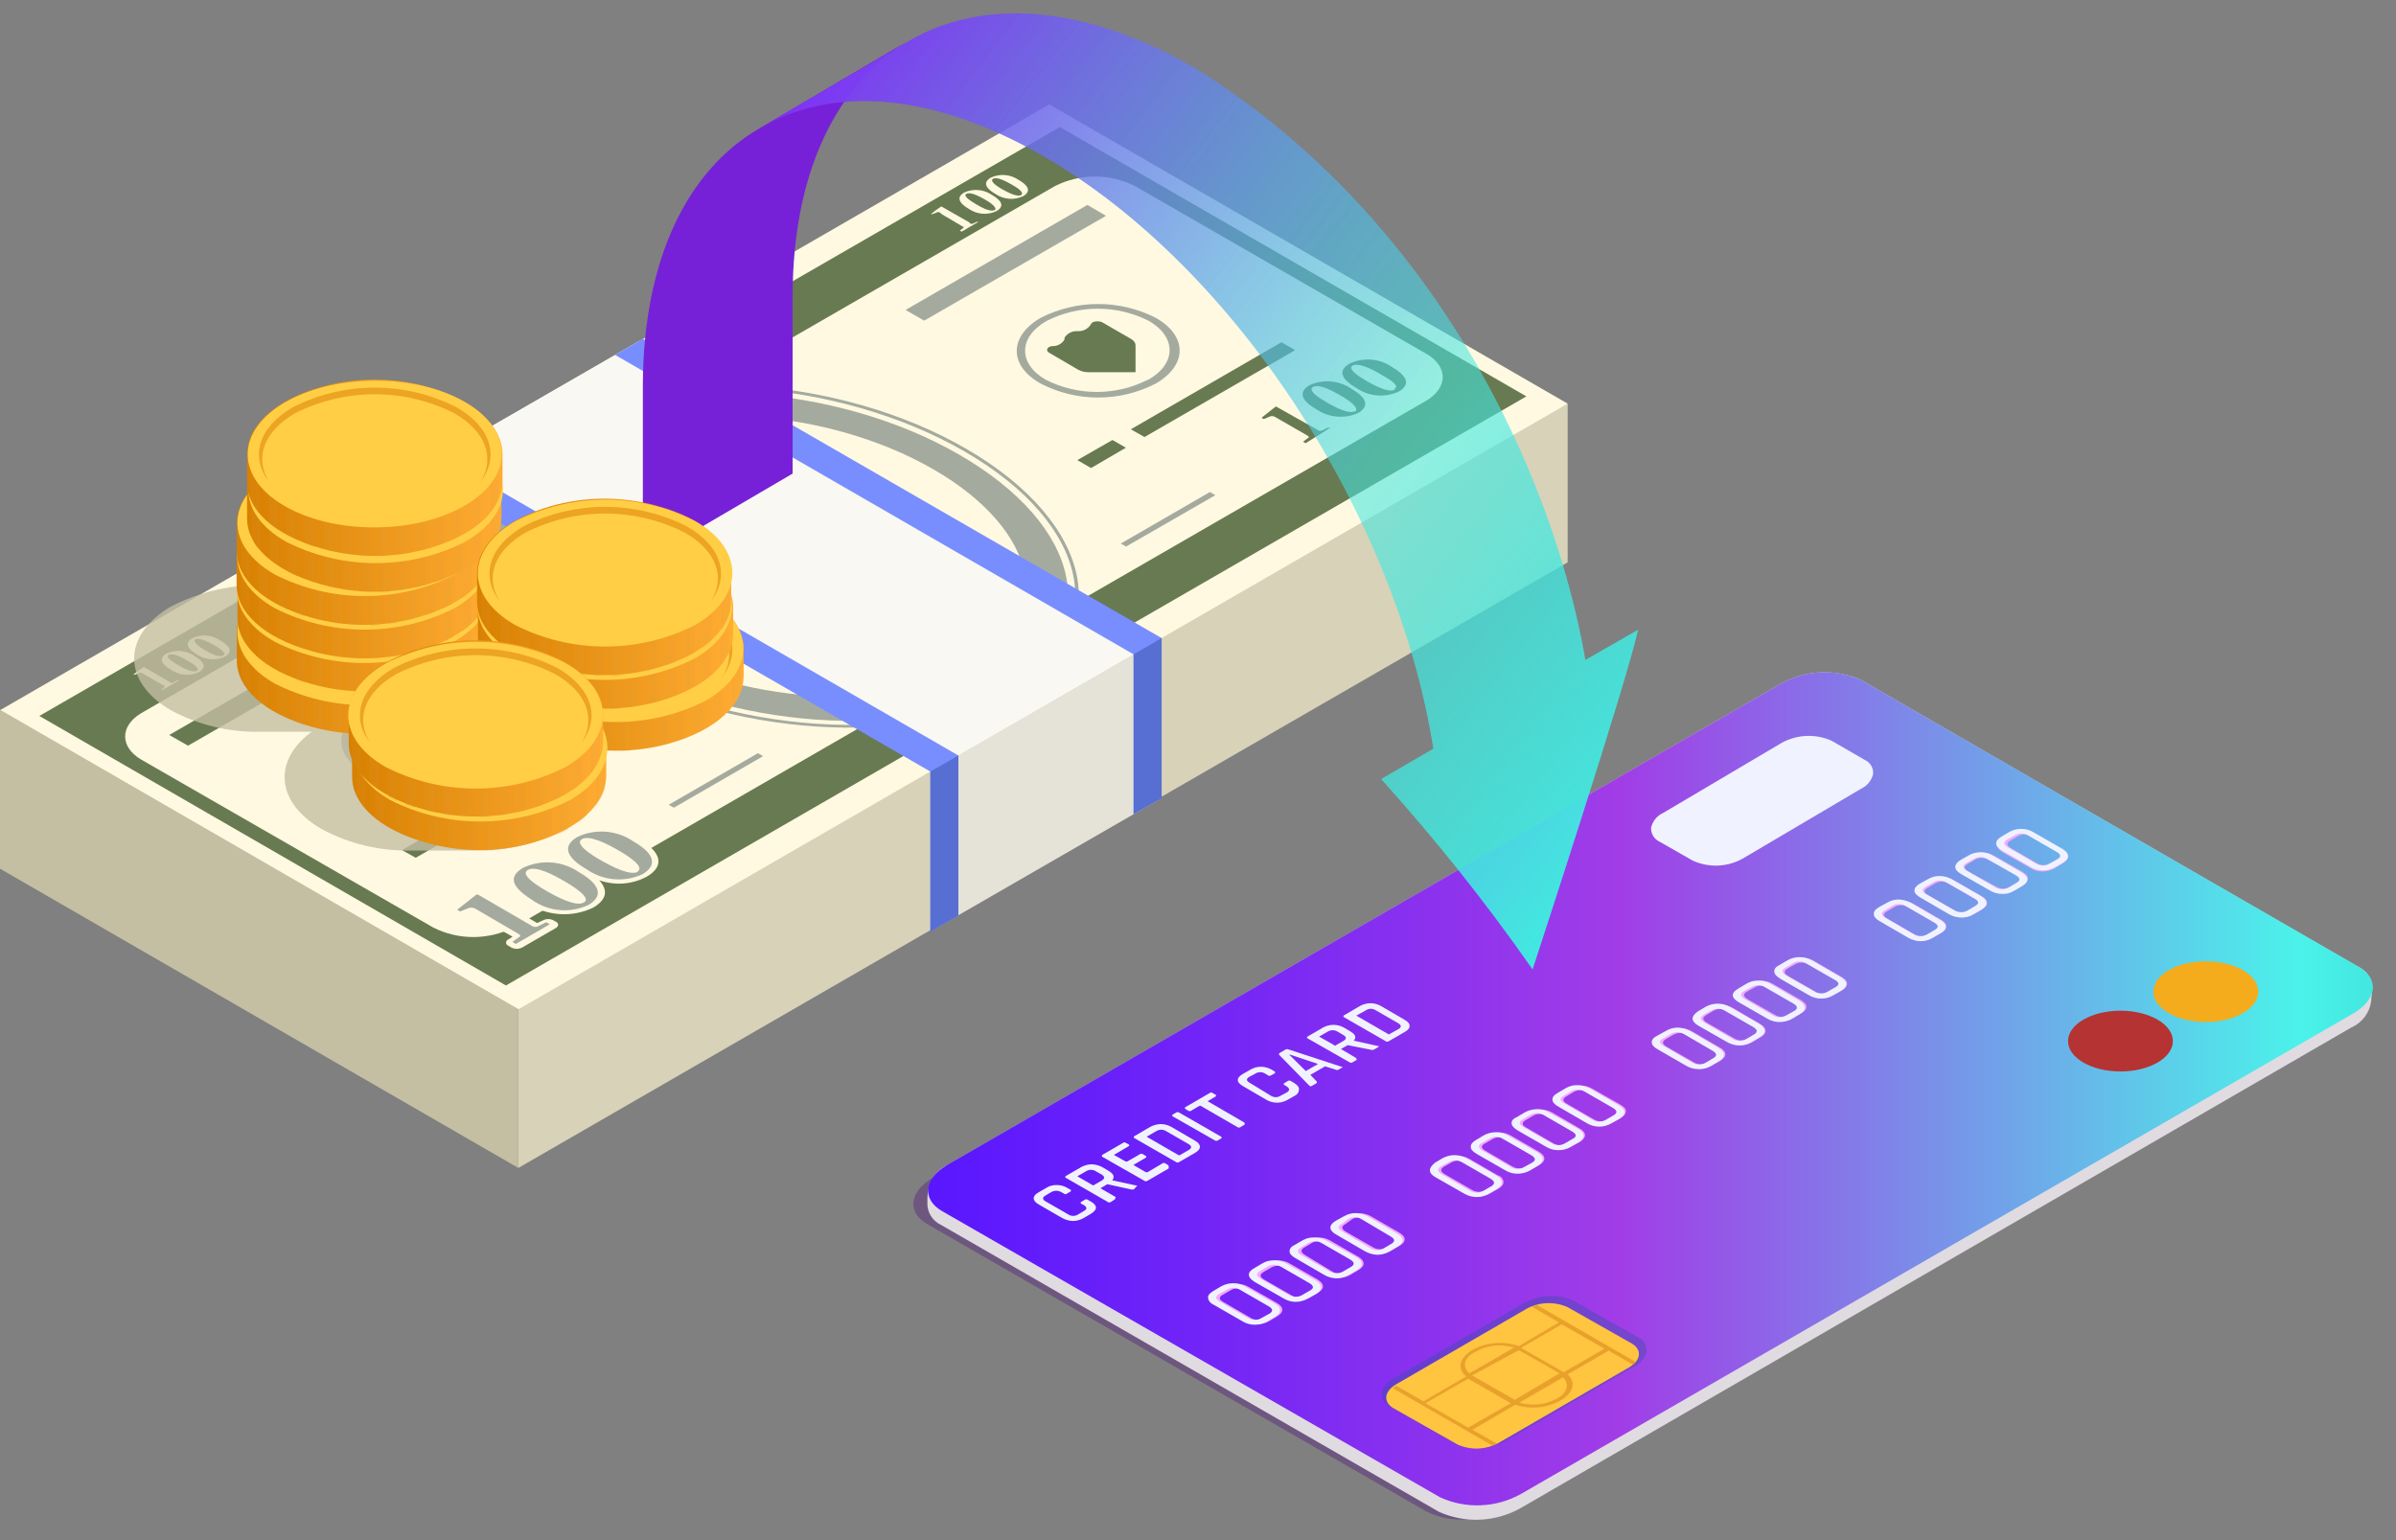 <svg width="112" height="72" viewBox="0 0 112 72" fill="none" xmlns="http://www.w3.org/2000/svg">
<rect x="0" y="0" width="112" height="72" fill="#808080" stroke="none"/>
<g clip-path="url(#clip0_52_13311)">
<path d="M24.23 54.6L73.28 26.29V18.87L24.23 30.22V54.6Z" fill="#D8D2B8"/>
<path d="M0 40.61L24.23 54.6V30.22L0 33.19V40.61Z" fill="#C4BEA3"/>
<path d="M73.28 18.87L24.24 47.18L0.02 33.19L49.05 4.88L73.28 18.87Z" fill="#FFF9E1"/>
<path d="M1.84 33.47L23.65 46.07L71.35 18.53L49.54 5.94L1.84 33.47ZM66.69 16.55C67.69 17.14 67.69 18.11 66.69 18.72L24 43.36C23.419 43.654 22.776 43.806 22.125 43.806C21.474 43.806 20.831 43.654 20.25 43.36L6.6 35.51C5.6 34.92 5.6 33.94 6.6 33.34L49.31 8.7C49.891 8.406 50.534 8.253 51.185 8.253C51.836 8.253 52.478 8.406 53.06 8.7L66.69 16.55Z" fill="#687A51"/>
<path d="M25.76 19.74C21 22.48 22 27.52 28 31C34 34.48 42.7 35 47.44 32.29C52.18 29.58 51.18 24.48 45.2 21C39.22 17.52 30.51 17 25.76 19.74ZM47.31 32.19C42.64 34.89 34.02 34.31 28.11 30.9C22.2 27.49 21.2 22.51 25.88 19.81C30.56 17.11 39.17 17.69 45.08 21.1C50.99 24.51 52 29.49 47.31 32.19Z" fill="#A5AA9F"/>
<path d="M44.83 21.25C50.62 24.59 51.62 29.42 47.07 32.05C42.52 34.68 34.15 34.1 28.36 30.76C22.57 27.42 21.57 22.58 26.12 20C30.67 17.42 39.05 17.91 44.83 21.25Z" fill="#A5AA9F"/>
<path d="M43.63 21.94C48.57 24.79 49.43 28.94 45.54 31.17C41.65 33.4 34.54 32.92 29.54 30.06C24.54 27.2 23.74 23.06 27.63 20.83C31.52 18.6 38.69 19.09 43.63 21.94Z" fill="#FFF9E1"/>
<path d="M52 20.57L50.36 21.51L51 21.88L52.63 20.93L52 20.57Z" fill="#687A51"/>
<path d="M52.86 20.07L53.5 20.43L60.54 16.37L59.9 16L52.86 20.07Z" fill="#687A51"/>
<path d="M20.43 38.79L18.79 39.74L19.43 40.1L21.07 39.16L20.43 38.79Z" fill="#687A51"/>
<path d="M21.29 38.29L21.93 38.66L28.97 34.6L28.34 34.23L21.29 38.29Z" fill="#687A51"/>
<path d="M7.91 34.36L8.79 34.86L17.29 29.95L16.41 29.45L7.91 34.36Z" fill="#687A51"/>
<path d="M42.33 14.49L43.2 14.99L51.7 10.09L50.83 9.58L42.33 14.49Z" fill="#A5AA9F"/>
<path d="M61.56 20.08L59.64 19L58.97 19.53L59.07 19.59L59.32 19.49C59.362 19.464 59.411 19.451 59.46 19.451C59.509 19.451 59.558 19.464 59.6 19.49L61.11 20.36C61.21 20.42 61.2 20.45 61.11 20.5L60.91 20.65L61.03 20.72L62.18 20H62.05L61.81 20.12C61.769 20.139 61.723 20.145 61.679 20.137C61.635 20.13 61.593 20.11 61.56 20.08Z" fill="#687A51"/>
<path d="M61.23 18C60.6 18.36 60.93 18.79 61.53 19.13C61.812 19.325 62.14 19.444 62.481 19.475C62.823 19.507 63.167 19.45 63.48 19.31C64.1 18.95 63.78 18.52 63.18 18.18C62.898 17.985 62.57 17.867 62.228 17.835C61.887 17.804 61.543 17.86 61.23 18ZM63.33 19.22C63.06 19.38 62.42 19.04 62.05 18.83C61.68 18.62 61.1 18.25 61.38 18.09C61.66 17.93 62.28 18.27 62.65 18.48C63.02 18.69 63.6 19.09 63.33 19.25V19.22Z" fill="#687A51"/>
<path d="M63.08 17C62.46 17.36 62.79 17.78 63.39 18.13C63.679 18.332 64.016 18.454 64.367 18.484C64.718 18.514 65.071 18.45 65.39 18.3C66.01 17.94 65.68 17.52 65.09 17.17C64.8 16.966 64.461 16.843 64.108 16.813C63.755 16.783 63.4 16.848 63.08 17ZM65.19 18.22C64.92 18.37 64.28 18.04 63.91 17.83C63.54 17.62 62.96 17.24 63.23 17.09C63.5 16.94 64.14 17.26 64.51 17.48C64.88 17.7 65.46 18 65.19 18.18V18.22Z" fill="#687A51"/>
<path d="M45.3 10.39L44 9.65C43.83 9.76 43.666 9.881 43.51 10.01H43.58L43.75 9.95C43.769 9.936 43.791 9.925 43.815 9.92C43.838 9.914 43.863 9.914 43.886 9.919C43.91 9.923 43.932 9.933 43.952 9.947C43.971 9.961 43.988 9.979 44 10L45 10.59C45.07 10.59 45.06 10.65 45 10.68L44.87 10.78L44.95 10.83L45.74 10.37H45.66L45.49 10.45C45.474 10.459 45.456 10.464 45.437 10.466C45.419 10.467 45.4 10.465 45.383 10.46C45.365 10.454 45.348 10.445 45.334 10.433C45.32 10.421 45.309 10.407 45.3 10.39Z" fill="#FFF9E1"/>
<path d="M45.07 9C44.66 9.24 44.88 9.53 45.28 9.76C45.468 9.891 45.687 9.971 45.915 9.99C46.144 10.009 46.373 9.968 46.58 9.87C47 9.63 46.78 9.35 46.38 9.12C46.191 8.987 45.971 8.906 45.741 8.885C45.511 8.864 45.28 8.904 45.07 9ZM46.48 9.82C46.3 9.92 45.88 9.7 45.63 9.55C45.38 9.4 44.99 9.16 45.18 9.06C45.37 8.96 45.78 9.18 46.03 9.32C46.28 9.46 46.67 9.73 46.48 9.84V9.82Z" fill="#FFF9E1"/>
<path d="M46.32 8.3C45.9 8.54 46.12 8.83 46.52 9.06C46.709 9.192 46.93 9.272 47.16 9.291C47.39 9.311 47.621 9.269 47.83 9.17C48.24 8.93 48.03 8.65 47.63 8.42C47.441 8.287 47.221 8.206 46.991 8.185C46.761 8.164 46.53 8.204 46.32 8.3ZM47.73 9.12C47.55 9.22 47.12 9 46.87 8.86C46.62 8.72 46.24 8.47 46.42 8.36C46.6 8.25 47.03 8.48 47.28 8.62C47.53 8.76 47.91 9 47.73 9.12Z" fill="#FFF9E1"/>
<path d="M8 31.92L6.72 31.18C6.55 31.29 6.386 31.41 6.23 31.54H6.3L6.47 31.47C6.498 31.455 6.529 31.447 6.56 31.447C6.591 31.447 6.622 31.455 6.65 31.47L7.65 32.05C7.72 32.05 7.71 32.12 7.65 32.15L7.52 32.25H7.6L8.39 31.8H8.31L8.15 31.88C8.131 31.9 8.107 31.914 8.081 31.921C8.054 31.928 8.026 31.928 8 31.92Z" fill="#FFF9E1"/>
<path d="M7.79 30.55C7.37 30.79 7.59 31.08 7.99 31.31C8.179 31.442 8.4 31.522 8.63 31.541C8.86 31.561 9.091 31.519 9.3 31.42C9.71 31.18 9.49 30.9 9.09 30.67C8.903 30.537 8.684 30.456 8.456 30.435C8.228 30.414 7.998 30.454 7.79 30.55ZM9.2 31.36C9.01 31.47 8.59 31.25 8.34 31.1C8.09 30.95 7.7 30.71 7.89 30.61C8.08 30.51 8.49 30.73 8.74 30.87C8.99 31.01 9.38 31.26 9.2 31.36Z" fill="#FFF9E1"/>
<path d="M9 29.83C8.59 30.07 8.8 30.36 9.2 30.59C9.39 30.721 9.61 30.8 9.84 30.82C10.07 30.839 10.301 30.798 10.51 30.7C10.93 30.46 10.71 30.18 10.31 29.95C10.121 29.817 9.901 29.736 9.671 29.715C9.441 29.694 9.21 29.734 9 29.83ZM10.41 30.65C10.23 30.75 9.8 30.53 9.55 30.38C9.3 30.23 9 30 9.13 29.89C9.26 29.78 9.74 30.01 9.99 30.15C10.24 30.29 10.62 30.54 10.44 30.65H10.41Z" fill="#FFF9E1"/>
<path d="M25.82 43L25.99 43.09C26.13 43.17 26.12 43.3 25.99 43.38L24.4 44.3C24.324 44.337 24.24 44.356 24.155 44.356C24.07 44.356 23.986 44.337 23.91 44.3L23.74 44.2C23.715 44.188 23.693 44.169 23.678 44.145C23.663 44.121 23.655 44.093 23.655 44.065C23.655 44.037 23.663 44.009 23.678 43.985C23.693 43.962 23.715 43.942 23.74 43.93L23.96 43.79L21.96 42.66L21.68 42.77C21.61 42.8 21.536 42.815 21.46 42.815C21.384 42.815 21.31 42.8 21.24 42.77L21.11 42.69C20.99 42.62 20.98 42.52 21.11 42.44L22 41.72C22.077 41.669 22.168 41.641 22.26 41.64H22.34C22.43 41.638 22.52 41.659 22.6 41.7L25.11 43.15L25.37 43.03C25.438 42.992 25.514 42.97 25.592 42.965C25.669 42.96 25.747 42.972 25.82 43ZM29.82 39.19C30.94 39.83 31.09 40.49 30.22 40.99C29.883 41.169 29.512 41.275 29.132 41.302C28.751 41.33 28.369 41.278 28.01 41.15C28.44 41.62 28.36 42.06 27.73 42.43C27.235 42.668 26.687 42.772 26.139 42.731C25.592 42.691 25.065 42.508 24.61 42.2C23.5 41.55 23.35 40.9 24.21 40.4C24.548 40.22 24.92 40.111 25.302 40.082C25.684 40.053 26.068 40.103 26.43 40.23C26 39.77 26.08 39.32 26.71 38.96C27.205 38.718 27.755 38.614 28.304 38.657C28.853 38.702 29.38 38.892 29.83 39.21L29.82 39.19Z" fill="#FFF9E1"/>
<path d="M24.91 43.31L22.34 41.82H22.27L21.37 42.53L21.51 42.61L21.84 42.48C21.898 42.447 21.963 42.429 22.03 42.429C22.097 42.429 22.162 42.447 22.22 42.48L24.22 43.65C24.36 43.73 24.34 43.77 24.22 43.84L23.95 44.03L24.11 44.13L25.7 43.21L25.54 43.11L25.21 43.27C25.168 43.303 25.118 43.324 25.065 43.331C25.013 43.338 24.959 43.331 24.91 43.31Z" fill="#A5AA9F"/>
<path d="M24.47 40.56C23.63 41.04 24.07 41.56 24.87 42.07C25.248 42.338 25.691 42.502 26.153 42.544C26.614 42.586 27.079 42.505 27.5 42.31C28.33 41.83 27.89 41.25 27.09 40.79C26.712 40.525 26.271 40.364 25.811 40.324C25.351 40.284 24.888 40.365 24.47 40.56ZM27.29 42.19C26.93 42.4 26.07 41.95 25.58 41.67C25.09 41.39 24.3 40.89 24.67 40.67C25.04 40.45 25.89 40.91 26.39 41.2C26.89 41.49 27.66 42 27.29 42.19Z" fill="#A5AA9F"/>
<path d="M27 39.12C26.17 39.6 26.61 40.17 27.41 40.63C27.787 40.897 28.228 41.059 28.688 41.101C29.148 41.143 29.611 41.063 30.03 40.87C30.86 40.38 30.43 39.81 29.63 39.35C29.25 39.085 28.807 38.925 28.346 38.884C27.884 38.844 27.42 38.925 27 39.12ZM29.83 40.75C29.46 40.96 28.61 40.51 28.11 40.23C27.61 39.95 26.84 39.44 27.2 39.23C27.56 39.02 28.42 39.47 28.92 39.76C29.42 40.05 30.16 40.54 29.79 40.75H29.83Z" fill="#A5AA9F"/>
<path d="M48.66 14.85C47.16 15.71 47.14 17.1 48.66 17.94C49.488 18.364 50.405 18.585 51.335 18.585C52.265 18.585 53.182 18.364 54.01 17.94C55.51 17.08 55.53 15.7 54.01 14.85C53.181 14.431 52.264 14.212 51.335 14.212C50.406 14.212 49.489 14.431 48.66 14.85ZM53.66 17.75C52.92 18.127 52.101 18.323 51.27 18.323C50.439 18.323 49.62 18.127 48.88 17.75C47.58 17 47.6 15.75 48.93 15C49.669 14.626 50.486 14.431 51.315 14.431C52.144 14.431 52.961 14.626 53.7 15C55 15.75 55 17 53.68 17.75H53.66Z" fill="#A5AA9F"/>
<path d="M17.08 33.08C15.59 33.94 15.57 35.33 17.08 36.17C17.91 36.594 18.828 36.815 19.76 36.815C20.692 36.815 21.61 36.594 22.44 36.17C23.93 35.31 23.95 33.93 22.49 33.08C21.651 32.657 20.725 32.436 19.785 32.436C18.845 32.436 17.919 32.657 17.08 33.08ZM22.08 35.98C21.342 36.358 20.524 36.554 19.695 36.554C18.866 36.554 18.048 36.358 17.31 35.98C16 35.23 16.02 33.98 17.31 33.23C18.049 32.856 18.866 32.661 19.695 32.661C20.524 32.661 21.341 32.856 22.08 33.23C23.45 34 23.43 35.21 22.1 36L22.08 35.98Z" fill="#A5AA9F"/>
<path d="M51 15.15C50.943 15.247 50.863 15.327 50.767 15.385C50.671 15.443 50.562 15.475 50.45 15.48H50.31C50.2 15.482 50.092 15.511 49.996 15.565C49.9 15.619 49.819 15.696 49.76 15.79V15.87C49.705 15.964 49.626 16.042 49.531 16.096C49.436 16.151 49.329 16.18 49.22 16.18C48.95 16.18 48.86 16.39 49.04 16.49L50.41 17.29C50.564 17.369 50.737 17.407 50.91 17.4H53H53.08V16.14C53.08 16.03 53.01 15.93 52.88 15.85L51.51 15.06C51.36 15 51.06 15 51 15.15Z" fill="#687A51"/>
<path d="M19.42 33.39C19.363 33.487 19.283 33.568 19.187 33.625C19.091 33.683 18.982 33.715 18.87 33.72H18.73C18.619 33.725 18.512 33.757 18.416 33.813C18.32 33.868 18.239 33.947 18.18 34.04V34.12C18.123 34.213 18.044 34.29 17.95 34.344C17.855 34.398 17.749 34.428 17.64 34.43C17.37 34.43 17.28 34.64 17.46 34.74L18.83 35.54C18.986 35.616 19.157 35.654 19.33 35.65H21.46H21.54V34.38C21.54 34.27 21.47 34.17 21.34 34.09L20 33.3C19.77 33.2 19.47 33.25 19.42 33.39Z" fill="#687A51"/>
<path d="M36.4 24.53L35.34 24.82L31.9 22.82C32.892 22.556 33.942 22.612 34.9 22.98C35.081 23.04 35.272 23.061 35.462 23.042C35.651 23.023 35.835 22.964 36 22.87C36.32 22.68 37 22.01 36.24 21.55C35.48 21.09 33.44 21.11 31.14 22.38L29.81 21.61L28.86 22.15L30.19 22.92C28.31 24.09 27.71 25.59 29.81 26.8C31.36 27.7 33.35 27.53 35.45 26.98L36.65 26.65L40.57 28.91C40.16 29.07 39.22 29.25 37.04 28.72C36.83 28.648 36.608 28.621 36.387 28.642C36.166 28.663 35.953 28.73 35.76 28.84C35.629 28.904 35.519 29.004 35.442 29.128C35.365 29.252 35.324 29.394 35.324 29.54C35.324 29.686 35.365 29.829 35.442 29.952C35.519 30.076 35.629 30.176 35.76 30.24C36.33 30.57 38.41 30.95 41.36 29.36L43.1 30.36L44.05 29.81L42.31 28.81C43.88 27.91 45.15 26.15 42.76 24.75C40.87 23.72 38.87 23.88 36.4 24.53ZM34 25.16C33.525 25.36 33.015 25.463 32.5 25.463C31.985 25.463 31.475 25.36 31 25.16C30.16 24.67 30.12 23.95 30.94 23.42L34 25.16ZM41.49 28.39L37.9 26.31C39.092 25.936 40.383 26.04 41.5 26.6C42.49 27.17 42.41 27.87 41.51 28.39H41.49Z" fill="#687A51"/>
<path d="M56.81 23.15L52.64 25.55L52.39 25.41L56.56 23L56.81 23.15Z" fill="#A5AA9F"/>
<path d="M35.67 35.35L31.5 37.76L31.26 37.62L35.43 35.21L35.67 35.35Z" fill="#A5AA9F"/>
<path d="M29.9 15.93L19.46 21.95L43.71 35.95L54.14 29.93L29.9 15.93Z" fill="#F9F8F2"/>
<path d="M54.14 37.4L43.7 43.42V35.95L54.14 29.93V37.4Z" fill="#E5E2D8"/>
<path d="M52.99 30.59L28.75 16.59L30.05 15.84L54.3 29.83V37.31L52.99 38.06V30.59Z" fill="#788EFF"/>
<path d="M43.49 36.07L19.25 22.07L20.56 21.32L44.8 35.32V42.8L43.49 43.55V36.07Z" fill="#788EFF"/>
<path d="M52.99 30.59L54.3 29.83V37.31L52.99 38.06V30.59Z" fill="#576FD3"/>
<path d="M43.49 36.07L44.8 35.32V42.8L43.49 43.55V36.07Z" fill="#576FD3"/>
<g style="mix-blend-mode:multiply" opacity="0.8">
<g style="mix-blend-mode:multiply">
<path d="M26.43 33.85C24.682 32.971 22.699 32.673 20.77 33C18.813 32.677 16.804 32.993 15.04 33.9C12.72 35.25 12.73 37.43 15.04 38.76C16.317 39.446 17.75 39.791 19.2 39.76H22.2C23.666 39.795 25.116 39.45 26.41 38.76C28.77 37.35 28.76 35.18 26.43 33.85Z" fill="#C4BEA3"/>
</g>
<g style="mix-blend-mode:multiply">
<path d="M19.35 28.32C17.601 27.432 15.613 27.13 13.68 27.46C11.74 27.142 9.749 27.454 8 28.35C5.69 29.7 5.7 31.88 8 33.21C9.281 33.895 10.717 34.239 12.17 34.21H15.17C16.639 34.246 18.093 33.901 19.39 33.21C21.69 31.82 21.68 29.65 19.35 28.32Z" fill="#C4BEA3"/>
</g>
</g>
<g style="mix-blend-mode:multiply" opacity="0.4">
<path d="M84.88 32.06C84.052 31.993 83.222 32.167 82.49 32.56L43.62 55.05C42.5 55.7 42.38 56.67 43.35 57.23L66.64 70.64C67.255 70.961 67.951 71.093 68.64 71.02L86.92 32.4C86.289 32.086 85.579 31.968 84.88 32.06Z" fill="#50197C"/>
</g>
<path d="M110.84 46.81C110.803 47.075 110.699 47.326 110.538 47.539C110.377 47.753 110.165 47.922 109.92 48.03L71.05 70.52C70.475 70.837 69.835 71.016 69.179 71.044C68.523 71.072 67.87 70.947 67.27 70.68L44 57.27C43.799 57.18 43.63 57.032 43.514 56.845C43.398 56.658 43.341 56.44 43.35 56.22C43.35 56.01 43.35 55.82 43.41 55.56C43.464 55.315 43.575 55.087 43.732 54.892C43.89 54.698 44.092 54.543 44.32 54.44L83.18 32C83.754 31.664 84.4 31.47 85.065 31.434C85.729 31.397 86.392 31.519 87 31.79L110.24 45.2C110.415 45.279 110.566 45.401 110.68 45.555C110.794 45.709 110.866 45.89 110.89 46.08C110.91 46.35 110.84 46.59 110.84 46.81Z" fill="#E0DBE1"/>
<path d="M83.18 32L44.31 54.44C43.19 55.08 43.07 56.06 44.04 56.62L67.32 70C67.918 70.272 68.572 70.399 69.229 70.371C69.886 70.343 70.527 70.161 71.1 69.84L110 47.38C111.11 46.73 111.23 45.76 110.26 45.2L87 31.79C86.392 31.519 85.729 31.397 85.065 31.434C84.4 31.47 83.754 31.664 83.18 32Z" fill="url(#paint0_linear_52_13311)"/>
<path d="M77.75 38C77.608 38.063 77.482 38.158 77.383 38.278C77.285 38.398 77.215 38.539 77.18 38.69C77.172 38.828 77.206 38.964 77.277 39.082C77.349 39.2 77.454 39.294 77.58 39.35L79.12 40.23C79.49 40.4 79.894 40.48 80.301 40.465C80.707 40.449 81.104 40.338 81.46 40.14L87 36.87C87.141 36.805 87.266 36.708 87.363 36.586C87.46 36.465 87.528 36.322 87.56 36.17C87.567 36.034 87.533 35.899 87.462 35.782C87.39 35.666 87.285 35.575 87.16 35.52L85.62 34.63C85.249 34.464 84.844 34.387 84.438 34.404C84.032 34.421 83.635 34.533 83.28 34.73L77.75 38Z" fill="#F0F2FF"/>
<path opacity="0.4" d="M65.16 64.43C65.017 64.494 64.891 64.591 64.791 64.712C64.692 64.834 64.624 64.977 64.59 65.13C64.581 65.266 64.615 65.402 64.686 65.519C64.758 65.635 64.864 65.727 64.99 65.78L67.99 67.49C68.359 67.656 68.762 67.733 69.167 67.716C69.571 67.699 69.966 67.587 70.32 67.39L76.41 63.87C76.55 63.806 76.674 63.71 76.771 63.591C76.868 63.471 76.936 63.331 76.97 63.18C76.978 63.042 76.944 62.906 76.873 62.788C76.801 62.67 76.696 62.577 76.57 62.52L73.57 60.82C73.2 60.652 72.795 60.573 72.388 60.59C71.981 60.608 71.585 60.721 71.23 60.92L65.16 64.43Z" fill="#3452A5"/>
<path d="M76.14 63.93L70.06 67.45C69.767 67.612 69.439 67.704 69.104 67.718C68.769 67.732 68.436 67.667 68.13 67.53L65.13 65.83C64.64 65.54 64.7 65.04 65.27 64.71L71.35 61.19C71.643 61.028 71.971 60.936 72.305 60.922C72.641 60.908 72.974 60.973 73.28 61.11L76.28 62.81C76.77 63.1 76.71 63.6 76.14 63.93Z" fill="#FFC440"/>
<g opacity="0.6">
<path d="M72.87 61.82L71 62.93C70.648 62.807 70.274 62.759 69.902 62.788C69.53 62.817 69.169 62.923 68.84 63.1C68.21 63.47 68.1 64 68.54 64.35L66.54 65.51L65.26 64.78L65.11 64.9L69.78 67.59C69.853 67.568 69.924 67.538 69.99 67.5L68.83 66.84L70.83 65.67C71.178 65.783 71.546 65.824 71.911 65.79C72.275 65.755 72.629 65.646 72.95 65.47C73.56 65.12 73.68 64.61 73.28 64.25L75.2 63.14L76.35 63.81L76.48 63.68L71.83 61L71.6 61.08L72.87 61.82ZM70.63 65.59L68.63 66.74L66.63 65.6L68.63 64.45L70.57 65.57L70.63 65.59ZM70.99 65.59L73.06 64.39C73.38 64.69 73.27 65.12 72.76 65.39C72.493 65.534 72.199 65.623 71.897 65.652C71.595 65.681 71.29 65.65 71 65.56L70.99 65.59ZM70.77 63L68.69 64.2C68.33 63.9 68.43 63.46 68.96 63.2C69.231 63.043 69.532 62.944 69.844 62.91C70.156 62.875 70.471 62.906 70.77 63ZM72.9 64.2L70.81 65.44L68.81 64.3L71 63.12L72.9 64.2ZM73 61.91L75 63.05L73.1 64.15L71.1 63.01L73 61.91Z" fill="#D88C1D"/>
</g>
<path d="M103.11 47.78C104.463 47.78 105.56 47.144 105.56 46.36C105.56 45.576 104.463 44.94 103.11 44.94C101.757 44.94 100.66 45.576 100.66 46.36C100.66 47.144 101.757 47.78 103.11 47.78Z" fill="#F4AC1C"/>
<path d="M99.12 50.09C100.473 50.09 101.57 49.454 101.57 48.67C101.57 47.886 100.473 47.25 99.12 47.25C97.767 47.25 96.67 47.886 96.67 48.67C96.67 49.454 97.767 50.09 99.12 50.09Z" fill="#B53333"/>
<path d="M57.28 60.16L56.91 60.38C56.74 60.48 56.65 60.58 56.65 60.7C56.65 60.82 56.74 60.92 56.91 61.02L58.21 61.76C58.377 61.858 58.567 61.91 58.76 61.91C58.952 61.91 59.141 61.862 59.31 61.77L59.68 61.55C59.85 61.45 59.94 61.35 59.94 61.23C59.94 61.11 59.85 61.01 59.68 60.91L58.38 60.17C58.214 60.071 58.024 60.019 57.83 60.02C57.638 60.02 57.449 60.068 57.28 60.16ZM59.4 61.06C59.61 61.19 59.62 61.31 59.4 61.43L59.09 61.61C58.995 61.668 58.886 61.699 58.775 61.699C58.664 61.699 58.555 61.668 58.46 61.61L57.19 60.87C56.97 60.75 56.96 60.63 57.19 60.51L57.5 60.33C57.595 60.269 57.706 60.236 57.82 60.236C57.934 60.236 58.045 60.269 58.14 60.33L59.4 61.06Z" fill="#F4A9FF"/>
<path d="M59.19 59.07L58.81 59.28C58.64 59.38 58.56 59.48 58.56 59.6C58.56 59.72 58.64 59.82 58.82 59.92L60.11 60.66C60.28 60.758 60.474 60.81 60.67 60.81C60.859 60.809 61.044 60.761 61.21 60.67L61.59 60.45C61.75 60.35 61.84 60.25 61.84 60.14C61.84 60.03 61.76 59.92 61.58 59.81L60.29 59.07C60.12 58.972 59.927 58.92 59.73 58.92C59.539 58.917 59.352 58.97 59.19 59.07ZM61.3 60C61.52 60.13 61.52 60.25 61.3 60.37L61 60.55C60.905 60.612 60.794 60.644 60.68 60.644C60.566 60.644 60.455 60.612 60.36 60.55L59.09 59.82C58.87 59.69 58.87 59.57 59.09 59.45L59.4 59.27C59.495 59.208 59.606 59.176 59.72 59.176C59.834 59.176 59.945 59.208 60.04 59.27L61.3 60Z" fill="#F4A9FF"/>
<path d="M61.09 58L60.72 58.21C60.55 58.31 60.46 58.41 60.46 58.53C60.46 58.65 60.55 58.75 60.72 58.85L62.01 59.6C62.179 59.701 62.374 59.749 62.57 59.74C62.763 59.744 62.953 59.695 63.12 59.6L63.49 59.38C63.66 59.28 63.74 59.18 63.74 59.07C63.74 58.96 63.66 58.85 63.49 58.75L62.19 58C62.023 57.902 61.833 57.85 61.64 57.85C61.446 57.849 61.256 57.901 61.09 58ZM63.21 58.89C63.42 59.02 63.43 59.14 63.21 59.26L62.9 59.44C62.806 59.501 62.697 59.533 62.585 59.533C62.473 59.533 62.364 59.501 62.27 59.44L61 58.67C60.79 58.54 60.78 58.42 61 58.3L61.3 58.12C61.395 58.059 61.506 58.026 61.62 58.026C61.733 58.026 61.845 58.059 61.94 58.12L63.21 58.89Z" fill="#F4A9FF"/>
<path d="M63 56.87L62.63 57.08C62.46 57.18 62.38 57.29 62.38 57.4C62.38 57.51 62.46 57.62 62.63 57.72L63.93 58.47C64.097 58.568 64.287 58.62 64.48 58.62C64.674 58.621 64.864 58.569 65.03 58.47L65.4 58.25C65.57 58.16 65.66 58.05 65.66 57.94C65.66 57.83 65.57 57.72 65.4 57.62L64.1 56.87C63.934 56.772 63.743 56.719 63.55 56.719C63.356 56.719 63.166 56.772 63 56.87ZM65.12 57.77C65.34 57.89 65.34 58.01 65.12 58.13L64.81 58.31C64.716 58.371 64.607 58.403 64.495 58.403C64.383 58.403 64.274 58.371 64.18 58.31L62.91 57.58C62.69 57.45 62.69 57.33 62.91 57.21L63.2 57C63.296 56.941 63.407 56.909 63.52 56.909C63.633 56.909 63.744 56.941 63.84 57L65.12 57.77Z" fill="#F4A9FF"/>
<path d="M67.63 54.19L67.26 54.41C67.09 54.5 67 54.61 67 54.72C67 54.83 67.09 54.94 67.26 55.04L68.55 55.79C68.72 55.888 68.913 55.94 69.11 55.94C69.303 55.94 69.493 55.888 69.66 55.79L70.03 55.58C70.2 55.48 70.28 55.37 70.28 55.26C70.28 55.15 70.2 55 70 54.94L68.71 54.19C68.543 54.092 68.353 54.04 68.16 54.04C67.973 54.042 67.79 54.094 67.63 54.19ZM69.75 55.09C69.96 55.21 69.97 55.34 69.75 55.46L69.44 55.63C69.345 55.688 69.236 55.719 69.125 55.719C69.014 55.719 68.905 55.688 68.81 55.63L67.53 54.89C67.32 54.77 67.31 54.64 67.53 54.52L67.83 54.35C67.926 54.291 68.037 54.259 68.15 54.259C68.263 54.259 68.374 54.291 68.47 54.35L69.75 55.09Z" fill="#F4A9FF"/>
<path d="M69.53 53.09L69.16 53.31C68.99 53.4 68.9 53.51 68.9 53.62C68.9 53.73 68.99 53.84 69.16 53.94L70.46 54.69C70.627 54.788 70.817 54.84 71.01 54.84C71.204 54.841 71.394 54.789 71.56 54.69L71.93 54.48C72.1 54.38 72.19 54.27 72.19 54.16C72.19 54.05 72.1 53.94 71.93 53.84L70.63 53.09C70.463 52.991 70.273 52.94 70.08 52.94C69.886 52.94 69.697 52.991 69.53 53.09ZM71.65 53.99C71.86 54.11 71.87 54.24 71.65 54.36L71.34 54.54C71.245 54.596 71.136 54.626 71.025 54.626C70.914 54.626 70.805 54.596 70.71 54.54L69.44 53.8C69.22 53.68 69.21 53.55 69.44 53.44L69.75 53.26C69.845 53.198 69.957 53.166 70.07 53.166C70.183 53.166 70.295 53.198 70.39 53.26L71.65 53.99Z" fill="#F4A9FF"/>
<path d="M71.44 52L71.06 52.22C70.89 52.32 70.81 52.42 70.81 52.53C70.81 52.64 70.89 52.75 71.07 52.85L72.36 53.6C72.53 53.698 72.724 53.75 72.92 53.75C73.111 53.752 73.298 53.7 73.46 53.6L73.84 53.39C74 53.29 74.09 53.18 74.09 53.07C74.09 52.96 74.01 52.85 73.83 52.75L72.54 52C72.368 51.908 72.175 51.86 71.98 51.86C71.79 51.855 71.603 51.903 71.44 52ZM73.55 52.9C73.77 53.03 73.77 53.15 73.55 53.27L73.25 53.45C73.154 53.509 73.043 53.541 72.93 53.541C72.817 53.541 72.706 53.509 72.61 53.45L71.34 52.71C71.12 52.59 71.12 52.47 71.34 52.35L71.65 52.17C71.745 52.108 71.856 52.076 71.97 52.076C72.084 52.076 72.195 52.108 72.29 52.17L73.55 52.9Z" fill="#F4A9FF"/>
<path d="M73.34 50.89L72.97 51.11C72.8 51.21 72.71 51.31 72.71 51.43C72.71 51.55 72.8 51.65 72.97 51.74L74.26 52.49C74.43 52.588 74.623 52.64 74.82 52.64C75.013 52.64 75.203 52.588 75.37 52.49L75.74 52.28C75.91 52.18 75.99 52.08 76 51.96C76.01 51.84 75.91 51.74 75.74 51.64L74.44 50.9C74.273 50.802 74.083 50.75 73.89 50.75C73.698 50.75 73.509 50.798 73.34 50.89ZM75.46 51.79C75.67 51.92 75.68 52.04 75.46 52.16L75.15 52.34C75.055 52.398 74.946 52.429 74.835 52.429C74.724 52.429 74.615 52.398 74.52 52.34L73.24 51.6C73.03 51.48 73.02 51.36 73.24 51.24L73.54 51.06C73.635 50.998 73.746 50.966 73.86 50.966C73.974 50.966 74.085 50.998 74.18 51.06L75.46 51.79Z" fill="#F4A9FF"/>
<path d="M78 48.22L77.62 48.43C77.45 48.53 77.37 48.64 77.37 48.75C77.37 48.86 77.45 48.97 77.63 49.07L78.92 49.82C79.09 49.918 79.283 49.97 79.48 49.97C79.67 49.965 79.855 49.914 80.02 49.82L80.4 49.6C80.56 49.5 80.65 49.4 80.65 49.29C80.65 49.18 80.57 49.07 80.39 48.97L79.1 48.22C78.93 48.122 78.737 48.07 78.54 48.07C78.349 48.068 78.162 48.12 78 48.22ZM80.11 49.12C80.33 49.24 80.33 49.36 80.11 49.48L79.81 49.66C79.715 49.722 79.603 49.755 79.49 49.755C79.376 49.755 79.265 49.722 79.17 49.66L77.9 48.93C77.68 48.8 77.68 48.68 77.9 48.56L78.21 48.38C78.306 48.321 78.417 48.289 78.53 48.289C78.643 48.289 78.754 48.321 78.85 48.38L80.11 49.12Z" fill="#F4A9FF"/>
<path d="M79.88 47.12L79.51 47.33C79.34 47.43 79.25 47.54 79.25 47.65C79.25 47.76 79.34 47.87 79.51 47.97L80.8 48.72C80.97 48.818 81.163 48.87 81.36 48.87C81.553 48.87 81.743 48.818 81.91 48.72L82.28 48.5C82.45 48.41 82.53 48.3 82.53 48.19C82.53 48.08 82.45 47.97 82.28 47.87L81 47.12C80.833 47.022 80.644 46.97 80.45 46.97C80.25 46.965 80.052 47.017 79.88 47.12ZM82 48C82.21 48.12 82.22 48.24 82 48.36L81.69 48.54C81.596 48.601 81.487 48.633 81.375 48.633C81.263 48.633 81.154 48.601 81.06 48.54L79.78 47.81C79.57 47.68 79.56 47.56 79.78 47.44L80.08 47.26C80.176 47.201 80.287 47.169 80.4 47.169C80.513 47.169 80.624 47.201 80.72 47.26L82 48Z" fill="#F4A9FF"/>
<path d="M81.78 46L81.41 46.21C81.24 46.31 81.16 46.42 81.16 46.53C81.16 46.64 81.24 46.75 81.41 46.85L82.71 47.6C82.877 47.699 83.067 47.75 83.26 47.75C83.454 47.751 83.644 47.699 83.81 47.6L84.18 47.38C84.35 47.29 84.44 47.18 84.44 47.07C84.44 46.96 84.35 46.85 84.18 46.75L82.88 46C82.713 45.902 82.523 45.85 82.33 45.85C82.136 45.85 81.947 45.902 81.78 46ZM83.9 46.9C84.12 47.02 84.12 47.14 83.9 47.27L83.59 47.44C83.496 47.501 83.387 47.533 83.275 47.533C83.163 47.533 83.054 47.501 82.96 47.44L81.69 46.71C81.47 46.58 81.47 46.46 81.69 46.34L82 46.17C82.095 46.109 82.207 46.076 82.32 46.076C82.433 46.076 82.545 46.109 82.64 46.17L83.9 46.9Z" fill="#F4A9FF"/>
<path d="M83.69 44.92L83.31 45.13C83.14 45.23 83.06 45.34 83.06 45.45C83.06 45.56 83.14 45.67 83.32 45.77L84.61 46.52C84.78 46.618 84.974 46.67 85.17 46.67C85.361 46.673 85.548 46.621 85.71 46.52L86.09 46.31C86.26 46.21 86.34 46.1 86.34 45.99C86.34 45.88 86.26 45.77 86.08 45.67L84.79 44.92C84.62 44.821 84.427 44.769 84.23 44.77C84.039 44.768 83.852 44.82 83.69 44.92ZM85.8 45.82C86.02 45.94 86.02 46.07 85.8 46.19L85.5 46.36C85.405 46.422 85.294 46.454 85.18 46.454C85.067 46.454 84.955 46.422 84.86 46.36L83.59 45.63C83.37 45.5 83.37 45.38 83.59 45.26L83.89 45.09C83.986 45.031 84.097 44.999 84.21 44.999C84.323 44.999 84.434 45.031 84.53 45.09L85.8 45.82Z" fill="#F4A9FF"/>
<path d="M88.32 42.24L87.95 42.46C87.78 42.56 87.69 42.66 87.69 42.77C87.69 42.88 87.78 42.99 87.95 43.09L89.25 43.84C89.416 43.938 89.606 43.99 89.8 43.99C89.993 43.991 90.184 43.939 90.35 43.84L90.72 43.63C90.89 43.53 90.98 43.43 90.98 43.31C90.98 43.19 90.89 43.09 90.72 42.99L89.42 42.24C89.251 42.148 89.062 42.1 88.87 42.1C88.678 42.1 88.489 42.148 88.32 42.24ZM90.44 43.14C90.65 43.27 90.66 43.39 90.44 43.51L90.13 43.69C90.035 43.749 89.926 43.779 89.815 43.779C89.704 43.779 89.595 43.749 89.5 43.69L88.23 42.95C88.01 42.83 88 42.71 88.23 42.59L88.54 42.41C88.635 42.349 88.746 42.316 88.86 42.316C88.974 42.316 89.085 42.349 89.18 42.41L90.44 43.14Z" fill="#F4A9FF"/>
<path d="M90.23 41.14L89.85 41.36C89.68 41.46 89.6 41.56 89.6 41.68C89.6 41.8 89.68 41.9 89.86 41.99L91.15 42.74C91.32 42.838 91.513 42.89 91.71 42.89C91.901 42.892 92.088 42.84 92.25 42.74L92.63 42.53C92.79 42.43 92.88 42.33 92.88 42.21C92.88 42.09 92.8 41.99 92.62 41.89L91.33 41.15C91.16 41.05 90.967 40.999 90.77 41C90.581 41 90.395 41.048 90.23 41.14ZM92.34 42.04C92.56 42.17 92.56 42.29 92.34 42.41L92.04 42.59C91.944 42.649 91.833 42.681 91.72 42.681C91.607 42.681 91.496 42.649 91.4 42.59L90.13 41.85C89.91 41.73 89.91 41.61 90.13 41.49L90.44 41.31C90.535 41.248 90.647 41.216 90.76 41.216C90.874 41.216 90.985 41.248 91.08 41.31L92.34 42.04Z" fill="#F4A9FF"/>
<path d="M92.13 40L91.76 40.22C91.59 40.32 91.5 40.42 91.5 40.54C91.5 40.66 91.59 40.76 91.76 40.86L93.05 41.6C93.22 41.698 93.413 41.75 93.61 41.75C93.802 41.749 93.991 41.701 94.16 41.61L94.53 41.39C94.7 41.29 94.78 41.19 94.79 41.07C94.8 40.95 94.7 40.86 94.53 40.75L93.23 40.01C93.063 39.912 92.874 39.86 92.68 39.86C92.488 39.86 92.299 39.908 92.13 40ZM94.25 40.9C94.46 41.03 94.47 41.15 94.25 41.27L93.94 41.45C93.845 41.508 93.736 41.539 93.625 41.539C93.514 41.539 93.405 41.508 93.31 41.45L92 40.74C91.79 40.62 91.78 40.5 92 40.38L92.3 40.2C92.395 40.139 92.507 40.106 92.62 40.106C92.734 40.106 92.845 40.139 92.94 40.2L94.25 40.9Z" fill="#F4A9FF"/>
<path d="M94.58 38.8C94.371 38.809 94.17 38.879 94 39L93.63 39.21C93.46 39.31 93.38 39.41 93.38 39.53C93.38 39.65 93.46 39.75 93.63 39.85L94.93 40.59C95.093 40.697 95.285 40.749 95.48 40.74C95.672 40.74 95.861 40.692 96.03 40.6L96.4 40.38C96.57 40.28 96.66 40.18 96.66 40.07C96.66 39.96 96.57 39.85 96.4 39.75L95.13 39C94.969 38.883 94.778 38.814 94.58 38.8ZM96.15 39.8C96.37 39.93 96.37 40.05 96.15 40.17L95.84 40.35C95.746 40.411 95.637 40.443 95.525 40.443C95.413 40.443 95.304 40.411 95.21 40.35L94 39.65C93.78 39.52 93.78 39.4 94 39.28L94.31 39.1C94.405 39.038 94.516 39.006 94.63 39.006C94.743 39.006 94.855 39.038 94.95 39.1L96.15 39.8Z" fill="#F4A9FF"/>
<path d="M93.31 39.43C93.31 39.55 93.4 39.65 93.58 39.76L94.92 40.53C95.092 40.634 95.289 40.689 95.49 40.69C95.685 40.69 95.878 40.642 96.05 40.55L96.42 40.33C96.59 40.23 96.68 40.13 96.67 40.01C96.66 39.89 96.58 39.79 96.4 39.68L95.06 38.91C94.889 38.804 94.691 38.749 94.49 38.75C94.294 38.745 94.101 38.794 93.93 38.89L93.56 39.11C93.39 39.21 93.31 39.31 93.31 39.43ZM93.86 39.61C93.64 39.48 93.63 39.35 93.86 39.23L94.17 39.06C94.265 38.998 94.376 38.966 94.49 38.966C94.604 38.966 94.715 38.998 94.81 39.06L96.13 39.82C96.36 39.95 96.37 40.08 96.13 40.2L95.82 40.37C95.723 40.431 95.61 40.464 95.495 40.464C95.38 40.464 95.267 40.431 95.17 40.37L93.86 39.61Z" fill="#F0F2FF"/>
<path d="M91.4 40.53C91.4 40.65 91.5 40.76 91.67 40.86L93.02 41.63C93.191 41.736 93.389 41.791 93.59 41.79C93.783 41.797 93.974 41.749 94.14 41.65L94.51 41.43C94.68 41.33 94.77 41.23 94.77 41.11C94.77 40.99 94.67 40.89 94.49 40.78L93.15 40C92.979 39.894 92.781 39.839 92.58 39.84C92.376 39.84 92.175 39.895 92 40L91.62 40.22C91.48 40.31 91.4 40.42 91.4 40.53ZM91.95 40.71C91.73 40.58 91.72 40.46 91.95 40.33L92.26 40.16C92.357 40.099 92.47 40.066 92.585 40.066C92.7 40.066 92.813 40.099 92.91 40.16L94.23 40.92C94.45 41.05 94.46 41.18 94.23 41.3L93.93 41.48C93.831 41.541 93.716 41.574 93.6 41.574C93.484 41.574 93.369 41.541 93.27 41.48L91.95 40.71Z" fill="#F0F2FF"/>
<path d="M89.49 41.63C89.49 41.75 89.59 41.86 89.77 41.96L91.11 42.74C91.284 42.838 91.48 42.89 91.68 42.89C91.873 42.897 92.064 42.849 92.23 42.75L92.61 42.53C92.78 42.43 92.86 42.33 92.86 42.21C92.86 42.09 92.76 41.99 92.58 41.88L91.24 41.11C91.067 41.009 90.871 40.954 90.67 40.95C90.476 40.949 90.286 41.001 90.12 41.1L89.74 41.31C89.57 41.41 89.49 41.52 89.49 41.63ZM90.05 41.81C89.82 41.68 89.81 41.56 90.05 41.44L90.36 41.26C90.457 41.199 90.57 41.166 90.685 41.166C90.8 41.166 90.913 41.199 91.01 41.26L92.3 42C92.52 42.13 92.53 42.25 92.3 42.37L92 42.55C91.903 42.611 91.79 42.644 91.675 42.644C91.56 42.644 91.447 42.611 91.35 42.55L90.05 41.81Z" fill="#F0F2FF"/>
<path d="M87.59 42.73C87.59 42.85 87.68 42.96 87.86 43.06L89.2 43.84C89.375 43.937 89.57 43.992 89.77 44C89.963 44.001 90.154 43.949 90.32 43.85L90.7 43.63C90.87 43.54 90.95 43.43 90.95 43.32C90.95 43.21 90.86 43.09 90.67 42.99L89.33 42.21C89.155 42.113 88.96 42.059 88.76 42.05C88.566 42.049 88.376 42.101 88.21 42.2L87.83 42.41C87.66 42.51 87.58 42.62 87.59 42.73ZM88.14 42.91C87.91 42.78 87.91 42.66 88.14 42.54L88.44 42.36C88.537 42.299 88.65 42.266 88.765 42.266C88.88 42.266 88.993 42.299 89.09 42.36L90.41 43.12C90.63 43.25 90.64 43.37 90.41 43.49L90.1 43.67C90.003 43.731 89.89 43.764 89.775 43.764C89.66 43.764 89.547 43.731 89.45 43.67L88.14 42.91Z" fill="#F0F2FF"/>
<path d="M82.94 45.42C82.94 45.527 83.03 45.637 83.21 45.75L84.55 46.52C84.721 46.626 84.919 46.681 85.12 46.68C85.317 46.681 85.51 46.63 85.68 46.53L86.05 46.32C86.22 46.22 86.3 46.11 86.3 46C86.3 45.89 86.21 45.77 86.03 45.67L84.68 44.89C84.509 44.794 84.316 44.744 84.12 44.744C83.924 44.744 83.731 44.794 83.56 44.89L83.19 45.11C83 45.2 82.93 45.3 82.94 45.42ZM83.49 45.6C83.27 45.47 83.26 45.34 83.49 45.22L83.8 45.04C83.895 44.978 84.007 44.946 84.12 44.946C84.234 44.946 84.345 44.978 84.44 45.04L85.76 45.8C85.99 45.93 86 46.05 85.76 46.17L85.45 46.35C85.353 46.411 85.24 46.444 85.125 46.444C85.01 46.444 84.897 46.411 84.8 46.35L83.49 45.6Z" fill="#F0F2FF"/>
<path d="M81 46.52C81 46.64 81.09 46.74 81.27 46.85L82.61 47.62C82.782 47.723 82.979 47.779 83.18 47.78C83.375 47.78 83.568 47.732 83.74 47.64L84.11 47.42C84.28 47.32 84.37 47.22 84.36 47.1C84.35 46.98 84.27 46.88 84.09 46.77L82.78 46C82.609 45.894 82.411 45.839 82.21 45.84C82.014 45.835 81.82 45.883 81.65 45.98L81.28 46.2C81.11 46.3 81 46.4 81 46.52ZM81.55 46.7C81.33 46.57 81.32 46.44 81.55 46.32L81.86 46.15C81.955 46.088 82.067 46.056 82.18 46.056C82.293 46.056 82.405 46.088 82.5 46.15L83.82 46.91C84.05 47.04 84.06 47.17 83.82 47.29L83.51 47.46C83.413 47.521 83.3 47.554 83.185 47.554C83.07 47.554 82.957 47.521 82.86 47.46L81.55 46.7Z" fill="#F0F2FF"/>
<path d="M79.12 47.62C79.12 47.74 79.22 47.85 79.39 47.95L80.74 48.72C80.91 48.818 81.103 48.87 81.3 48.87C81.497 48.87 81.69 48.818 81.86 48.72L82.23 48.5C82.4 48.4 82.49 48.3 82.48 48.18C82.47 48.06 82.39 47.96 82.21 47.85L80.87 47.08C80.699 46.974 80.501 46.919 80.3 46.92C80.105 46.92 79.912 46.968 79.74 47.06L79.37 47.28C79.2 47.4 79.12 47.51 79.12 47.62ZM79.67 47.8C79.45 47.67 79.44 47.55 79.67 47.42L79.98 47.25C80.077 47.189 80.19 47.156 80.305 47.156C80.42 47.156 80.533 47.189 80.63 47.25L81.95 48.01C82.17 48.14 82.18 48.27 81.95 48.39L81.65 48.57C81.551 48.631 81.436 48.663 81.32 48.663C81.204 48.663 81.089 48.631 80.99 48.57L79.67 47.8Z" fill="#F0F2FF"/>
<path d="M77.21 48.72C77.21 48.84 77.3 48.95 77.48 49.05L78.83 49.83C79.004 49.928 79.2 49.98 79.4 49.98C79.593 49.987 79.784 49.939 79.95 49.84L80.33 49.62C80.49 49.53 80.58 49.42 80.58 49.3C80.58 49.18 80.48 49.08 80.3 48.97L79 48.2C78.827 48.099 78.63 48.044 78.43 48.04C78.236 48.039 78.046 48.091 77.88 48.19L77.5 48.4C77.29 48.5 77.21 48.61 77.21 48.72ZM77.77 48.9C77.54 48.77 77.53 48.65 77.77 48.53L78.08 48.35C78.177 48.289 78.29 48.256 78.405 48.256C78.52 48.256 78.633 48.289 78.73 48.35L80.05 49.12C80.27 49.25 80.28 49.37 80.05 49.49L79.75 49.67C79.653 49.731 79.54 49.764 79.425 49.764C79.31 49.764 79.197 49.731 79.1 49.67L77.77 48.9Z" fill="#F0F2FF"/>
<path d="M72.57 51.41C72.57 51.52 72.66 51.63 72.84 51.73L74.18 52.51C74.353 52.611 74.549 52.666 74.75 52.67C74.944 52.671 75.134 52.619 75.3 52.52L75.68 52.31C75.85 52.21 75.93 52.1 75.93 51.99C75.93 51.88 75.84 51.76 75.65 51.66L74.31 50.88C74.136 50.782 73.94 50.73 73.74 50.73C73.547 50.723 73.356 50.771 73.19 50.87L72.82 51.09C72.65 51.18 72.56 51.29 72.57 51.41ZM73.12 51.58C72.89 51.46 72.89 51.33 73.12 51.21L73.42 51.03C73.517 50.969 73.63 50.936 73.745 50.936C73.86 50.936 73.973 50.969 74.07 51.03L75.39 51.79C75.61 51.92 75.62 52.04 75.39 52.16L75.08 52.34C74.983 52.401 74.87 52.434 74.755 52.434C74.64 52.434 74.527 52.401 74.43 52.34L73.12 51.58Z" fill="#F0F2FF"/>
<path d="M70.66 52.51C70.66 52.617 70.75 52.727 70.93 52.84L72.27 53.61C72.441 53.716 72.639 53.771 72.84 53.77C73.037 53.772 73.23 53.72 73.4 53.62L73.77 53.41C73.94 53.31 74.02 53.2 74.02 53.09C74.02 52.98 73.93 52.86 73.75 52.76L72.4 52C72.229 51.905 72.036 51.855 71.84 51.855C71.644 51.855 71.451 51.905 71.28 52L70.91 52.22C70.74 52.29 70.65 52.39 70.66 52.51ZM71.21 52.69C70.99 52.56 70.98 52.43 71.21 52.31L71.51 52.13C71.607 52.069 71.72 52.036 71.835 52.036C71.95 52.036 72.063 52.069 72.16 52.13L73.48 52.89C73.71 53.02 73.72 53.15 73.48 53.26L73.17 53.44C73.073 53.501 72.96 53.534 72.845 53.534C72.73 53.534 72.617 53.501 72.52 53.44L71.21 52.69Z" fill="#F0F2FF"/>
<path d="M68.75 53.61C68.75 53.73 68.84 53.83 69.02 53.94L70.36 54.71C70.531 54.816 70.729 54.871 70.93 54.87C71.125 54.87 71.318 54.822 71.49 54.73L71.86 54.51C72.03 54.41 72.11 54.31 72.11 54.19C72.11 54.07 72.02 53.97 71.84 53.86L70.5 53.09C70.329 52.984 70.131 52.929 69.93 52.93C69.735 52.93 69.542 52.978 69.37 53.07L69 53.29C68.83 53.39 68.75 53.49 68.75 53.61ZM69.3 53.79C69.08 53.66 69.07 53.53 69.3 53.41L69.61 53.24C69.705 53.178 69.817 53.146 69.93 53.146C70.043 53.146 70.155 53.178 70.25 53.24L71.57 54C71.8 54.13 71.81 54.26 71.57 54.38L71.26 54.55C71.163 54.611 71.05 54.644 70.935 54.644C70.82 54.644 70.707 54.611 70.61 54.55L69.3 53.79Z" fill="#F0F2FF"/>
<path d="M66.84 54.71C66.84 54.83 66.93 54.94 67.11 55.04L68.46 55.81C68.63 55.908 68.823 55.96 69.02 55.96C69.217 55.96 69.41 55.908 69.58 55.81L69.95 55.59C70.12 55.49 70.21 55.39 70.2 55.27C70.19 55.15 70.11 55.05 69.93 54.94L68.59 54.17C68.412 54.062 68.208 54.003 68 54C67.805 54 67.612 54.048 67.44 54.14L67.07 54.36C66.92 54.49 66.84 54.6 66.84 54.71ZM67.39 54.89C67.17 54.76 67.16 54.64 67.39 54.51L67.7 54.34C67.797 54.279 67.91 54.246 68.025 54.246C68.14 54.246 68.253 54.279 68.35 54.34L69.67 55.1C69.89 55.23 69.9 55.36 69.67 55.48L69.36 55.66C69.263 55.721 69.15 55.754 69.035 55.754C68.92 55.754 68.807 55.721 68.71 55.66L67.39 54.89Z" fill="#F0F2FF"/>
<path d="M62.19 57.39C62.19 57.51 62.29 57.62 62.47 57.72L63.81 58.5C63.985 58.597 64.18 58.652 64.38 58.66C64.573 58.661 64.764 58.609 64.93 58.51L65.31 58.29C65.48 58.2 65.56 58.09 65.56 57.98C65.56 57.87 65.46 57.75 65.28 57.65L63.94 56.87C63.765 56.773 63.57 56.718 63.37 56.71C63.176 56.709 62.986 56.761 62.82 56.86L62.44 57.07C62.27 57.17 62.19 57.28 62.19 57.39ZM62.75 57.57C62.52 57.44 62.51 57.32 62.75 57.2L63 57C63.097 56.939 63.21 56.906 63.325 56.906C63.44 56.906 63.553 56.939 63.65 57L65 57.8C65.22 57.93 65.23 58.05 65 58.17L64.7 58.35C64.603 58.411 64.49 58.444 64.375 58.444C64.26 58.444 64.147 58.411 64.05 58.35L62.75 57.57Z" fill="#F0F2FF"/>
<path d="M60.28 58.5C60.28 58.61 60.38 58.72 60.56 58.82L61.9 59.6C62.073 59.701 62.27 59.757 62.47 59.76C62.664 59.761 62.854 59.709 63.02 59.61L63.4 59.4C63.57 59.3 63.65 59.19 63.65 59.08C63.65 58.97 63.55 58.85 63.37 58.75L62 58C61.826 57.902 61.63 57.85 61.43 57.85C61.237 57.843 61.046 57.891 60.88 57.99L60.5 58.21C60.36 58.27 60.28 58.38 60.28 58.5ZM60.84 58.68C60.61 58.55 60.61 58.42 60.84 58.3L61.14 58.12C61.237 58.059 61.35 58.026 61.465 58.026C61.58 58.026 61.693 58.059 61.79 58.12L63.11 58.88C63.33 59.01 63.34 59.13 63.11 59.25L62.8 59.43C62.703 59.491 62.59 59.524 62.475 59.524C62.36 59.524 62.247 59.491 62.15 59.43L60.84 58.68Z" fill="#F0F2FF"/>
<path d="M58.38 59.6C58.38 59.707 58.47 59.817 58.65 59.93L60 60.7C60.171 60.806 60.369 60.861 60.57 60.86C60.764 60.861 60.954 60.809 61.12 60.71L61.5 60.5C61.67 60.4 61.75 60.29 61.75 60.18C61.75 60.07 61.66 59.95 61.48 59.85L60.13 59.07C59.957 58.97 59.76 58.919 59.56 58.92C59.367 58.913 59.176 58.961 59.01 59.06L58.64 59.28C58.46 59.38 58.37 59.48 58.38 59.6ZM58.93 59.78C58.71 59.65 58.7 59.52 58.93 59.4L59.23 59.22C59.327 59.159 59.44 59.126 59.555 59.126C59.67 59.126 59.783 59.159 59.88 59.22L61.2 59.98C61.43 60.11 61.43 60.24 61.2 60.35L60.89 60.53C60.793 60.591 60.68 60.624 60.565 60.624C60.45 60.624 60.337 60.591 60.24 60.53L58.93 59.78Z" fill="#F0F2FF"/>
<path d="M56.74 61L58.08 61.77C58.251 61.876 58.449 61.931 58.65 61.93C58.845 61.93 59.038 61.882 59.21 61.79L59.58 61.57C59.75 61.47 59.83 61.37 59.83 61.25C59.83 61.13 59.74 61.03 59.56 60.92L58.21 60.15C58.043 60.042 57.848 59.987 57.65 59.99C57.455 59.99 57.262 60.038 57.09 60.13L56.72 60.35C56.55 60.45 56.46 60.55 56.47 60.67C56.48 60.79 56.56 60.92 56.74 61ZM57.02 60.85C56.8 60.72 56.79 60.59 57.02 60.47L57.33 60.3C57.425 60.239 57.536 60.206 57.65 60.206C57.764 60.206 57.875 60.239 57.97 60.3L59.29 61.06C59.52 61.19 59.53 61.32 59.29 61.44L58.98 61.61C58.883 61.671 58.77 61.704 58.655 61.704C58.54 61.704 58.427 61.671 58.33 61.61L57.02 60.85Z" fill="#F0F2FF"/>
<path d="M51 56.74L50.64 56.95C50.49 57.035 50.322 57.08 50.15 57.08C49.975 57.074 49.803 57.026 49.65 56.94L48.56 56.31C48.4 56.22 48.32 56.12 48.32 56.02C48.32 55.92 48.39 55.83 48.55 55.74L48.91 55.53C49.056 55.438 49.227 55.393 49.4 55.4C49.577 55.397 49.751 55.445 49.9 55.54L50.06 55.63C50.06 55.63 50.06 55.63 50.06 55.69L49.86 55.81C49.844 55.822 49.825 55.829 49.805 55.829C49.785 55.829 49.766 55.822 49.75 55.81L49.61 55.73C49.538 55.689 49.457 55.667 49.375 55.667C49.292 55.667 49.211 55.689 49.14 55.73L48.87 55.89C48.72 55.98 48.72 56.07 48.87 56.16L49.93 56.77C49.999 56.817 50.081 56.842 50.165 56.842C50.249 56.842 50.331 56.817 50.4 56.77L50.67 56.61C50.82 56.53 50.82 56.44 50.67 56.34L50.52 56.26C50.52 56.26 50.52 56.26 50.52 56.2L50.72 56.08C50.737 56.07 50.756 56.065 50.775 56.065C50.794 56.065 50.813 56.07 50.83 56.08L50.99 56.17C51.15 56.26 51.23 56.36 51.23 56.46C51.23 56.56 51.13 56.65 51 56.74Z" fill="#F0F2FF"/>
<path d="M52.1 56.08L51.91 56.2C51.893 56.21 51.874 56.215 51.855 56.215C51.836 56.215 51.817 56.21 51.8 56.2L49.8 55.05C49.8 55.05 49.8 55.05 49.8 54.99L50.54 54.56C50.693 54.476 50.865 54.431 51.04 54.43C51.215 54.438 51.386 54.485 51.54 54.57L51.81 54.73C52.06 54.88 52.12 55.02 51.99 55.18L53.11 55.42C53.18 55.42 53.18 55.42 53.11 55.48L53 55.6C52.951 55.615 52.899 55.615 52.85 55.6L51.76 55.36L51.44 55.55L52.15 55.96C52.15 55.96 52.14 56.06 52.1 56.08ZM51.1 55.42L51.5 55.19C51.65 55.1 51.65 55.01 51.5 54.91L51.23 54.76C51.161 54.713 51.079 54.688 50.995 54.688C50.911 54.688 50.83 54.713 50.76 54.76L50.36 54.99L51.05 55.39L51.1 55.42Z" fill="#F0F2FF"/>
<path d="M54.62 54.63L53.62 55.21C53.603 55.22 53.584 55.225 53.565 55.225C53.546 55.225 53.527 55.22 53.51 55.21L51.51 54.07C51.51 54.07 51.51 54.07 51.51 54L52.51 53.42C52.524 53.409 52.542 53.403 52.56 53.403C52.578 53.403 52.596 53.409 52.61 53.42L52.78 53.51C52.78 53.51 52.78 53.51 52.78 53.57L52.07 53.99L52.62 54.3H52.69L53.3 53.95C53.317 53.941 53.336 53.935 53.355 53.935C53.374 53.935 53.393 53.941 53.41 53.95L53.58 54.05C53.58 54.05 53.58 54.05 53.58 54.11L52.98 54.46L53.56 54.8H53.64L54.35 54.38C54.367 54.37 54.386 54.365 54.405 54.365C54.424 54.365 54.443 54.37 54.46 54.38L54.62 54.48C54.62 54.48 54.65 54.61 54.62 54.63Z" fill="#F0F2FF"/>
<path d="M55 54.34L53 53.19C53 53.19 53 53.19 53 53.13L53.77 52.68C53.924 52.597 54.095 52.553 54.27 52.55C54.446 52.552 54.619 52.6 54.77 52.69L55.85 53.32C56.01 53.41 56.09 53.51 56.09 53.61C56.09 53.71 56.02 53.8 55.87 53.89L55.09 54.34C55.076 54.346 55.06 54.35 55.045 54.35C55.029 54.35 55.014 54.346 55 54.34ZM55.12 54.02L55.57 53.76C55.72 53.67 55.71 53.58 55.57 53.49L54.51 52.88C54.441 52.837 54.361 52.813 54.28 52.813C54.199 52.813 54.119 52.837 54.05 52.88L53.6 53.14L55.07 53.99C55.078 53.997 55.088 54.002 55.099 54.003C55.109 54.005 55.12 54.004 55.13 54L55.12 54.02Z" fill="#F0F2FF"/>
<path d="M55.1 52L57.1 53.15C57.1 53.15 57.1 53.15 57.1 53.21L56.91 53.32C56.893 53.33 56.874 53.335 56.855 53.335C56.836 53.335 56.817 53.33 56.8 53.32L54.8 52.18V52.11L55 52C55.016 51.992 55.033 51.988 55.05 51.988C55.067 51.988 55.085 51.992 55.1 52Z" fill="#F0F2FF"/>
<path d="M58.17 52.58L57.97 52.7C57.953 52.71 57.934 52.715 57.915 52.715C57.896 52.715 57.877 52.71 57.86 52.7L56.13 51.7C56.119 51.695 56.107 51.693 56.095 51.693C56.083 51.693 56.071 51.695 56.06 51.7L55.67 51.93C55.651 51.94 55.631 51.945 55.61 51.945C55.589 51.945 55.569 51.94 55.55 51.93L55.39 51.83C55.39 51.83 55.39 51.83 55.39 51.77L56.56 51.09C56.577 51.08 56.596 51.075 56.615 51.075C56.634 51.075 56.653 51.08 56.67 51.09L56.84 51.19C56.84 51.19 56.84 51.19 56.84 51.25L56.45 51.48L58.17 52.48C58.17 52.48 58.2 52.56 58.17 52.58Z" fill="#F0F2FF"/>
<path d="M60.55 51.21L60.18 51.42C60.031 51.505 59.862 51.55 59.69 51.55C59.514 51.548 59.341 51.5 59.19 51.41L58.11 50.78C57.95 50.69 57.86 50.59 57.86 50.49C57.86 50.39 57.94 50.3 58.09 50.21L58.46 50C58.608 49.912 58.778 49.867 58.95 49.87C59.126 49.872 59.299 49.92 59.45 50.01L59.6 50.1C59.6 50.1 59.6 50.1 59.6 50.17L59.4 50.28C59.383 50.29 59.364 50.295 59.345 50.295C59.326 50.295 59.307 50.29 59.29 50.28L59.14 50.19C59.071 50.147 58.991 50.123 58.91 50.123C58.829 50.123 58.749 50.147 58.68 50.19L58.4 50.34C58.25 50.43 58.25 50.52 58.4 50.61L59.4 51.22C59.469 51.267 59.551 51.292 59.635 51.292C59.719 51.292 59.801 51.267 59.87 51.22L60.15 51.07C60.3 50.98 60.29 50.89 60.15 50.79L60.01 50.71C60.01 50.71 60.01 50.71 60.01 50.65L60.21 50.53C60.228 50.52 60.249 50.515 60.27 50.515C60.291 50.515 60.312 50.52 60.33 50.53L60.48 50.62C60.64 50.72 60.72 50.81 60.72 50.91C60.72 51.01 60.7 51.12 60.55 51.21Z" fill="#F0F2FF"/>
<path d="M61.54 50.64L61.31 50.77C61.297 50.779 61.281 50.784 61.265 50.784C61.249 50.784 61.233 50.779 61.22 50.77L59.79 49.31C59.79 49.31 59.79 49.31 59.79 49.24L60.1 49.06C60.12 49.051 60.143 49.046 60.165 49.046C60.187 49.046 60.21 49.051 60.23 49.06L62.77 49.89C62.77 49.89 62.82 49.89 62.77 49.89L62.54 50.02H62.48L61.94 49.85L61.25 50.25L61.55 50.56C61.55 50.56 61.57 50.62 61.54 50.64ZM60.27 49.31L61.04 50.07L61.61 49.74L60.29 49.3L60.27 49.31Z" fill="#F0F2FF"/>
<path d="M63.4 49.56L63.21 49.67C63.193 49.68 63.174 49.685 63.155 49.685C63.136 49.685 63.117 49.68 63.1 49.67L61.1 48.53C61.1 48.53 61.1 48.53 61.1 48.47L61.84 48.04C61.989 47.956 62.158 47.911 62.33 47.91C62.51 47.91 62.686 47.959 62.84 48.05L63.11 48.21C63.36 48.35 63.42 48.5 63.28 48.65L64.41 48.9C64.47 48.9 64.48 48.9 64.41 48.96L64.22 49.07C64.168 49.09 64.111 49.09 64.06 49.07L63 48.86L62.68 49.04L63.39 49.46C63.39 49.46 63.44 49.54 63.4 49.56ZM62.4 48.89L62.8 48.66C62.95 48.57 62.95 48.48 62.8 48.39L62.53 48.23C62.46 48.186 62.378 48.162 62.295 48.162C62.212 48.162 62.13 48.186 62.06 48.23L61.66 48.46L62.35 48.85C62.35 48.85 62.4 48.91 62.43 48.89H62.4Z" fill="#F0F2FF"/>
<path d="M64.8 48.69L62.8 47.54C62.8 47.54 62.8 47.54 62.8 47.48L63.57 47.03C63.719 46.945 63.888 46.901 64.06 46.9C64.24 46.9 64.416 46.949 64.57 47.04L65.65 47.67C65.81 47.76 65.89 47.85 65.89 47.96C65.89 48.07 65.82 48.15 65.67 48.24L64.89 48.69C64.876 48.697 64.861 48.7 64.845 48.7C64.829 48.7 64.814 48.697 64.8 48.69ZM64.92 48.36L65.37 48.11C65.52 48.02 65.51 47.93 65.37 47.84L64.31 47.23C64.242 47.184 64.162 47.16 64.08 47.16C63.998 47.16 63.918 47.184 63.85 47.23L63.4 47.48L64.87 48.33L64.92 48.36Z" fill="#F0F2FF"/>
<path d="M35.5 6C32.15 7.94 30.07 12.09 30.05 18V26.24L37.05 22.14V13.88C37.05 7.98 39.15 3.88 42.5 1.88L35.5 6Z" fill="#7621D8"/>
<path d="M74.11 30.85C72.57 22 67 10.11 55.86 3.18C50.66 0.18 45.93 -0.08 42.53 1.89L35.5 6C38.9 4 43.57 4.3 48.77 7.3C57.79 12.5 65.29 24.19 67 35L64.56 36.42C67.101 39.238 69.466 42.21 71.64 45.32C71.64 45.32 76.07 31.81 76.57 29.44L74.11 30.85Z" fill="url(#paint1_linear_52_13311)"/>
<path d="M19.53 26.41C17.896 25.946 16.164 25.946 14.53 26.41C12.24 27.07 11.09 28.29 11.07 29.52C11.07 29.97 11.07 30.43 11.07 30.89C11.07 32.11 12.26 33.33 14.55 33.97C16.169 34.425 17.881 34.425 19.5 33.97C21.78 33.32 22.93 32.09 22.95 30.87C22.95 30.41 22.95 29.95 22.95 29.5C23 28.26 21.81 27.05 19.53 26.41Z" fill="url(#paint2_linear_52_13311)"/>
<path style="mix-blend-mode:multiply" opacity="0.2" d="M11.68 31V32.31C11.501 32.088 11.359 31.838 11.26 31.57V30.3C11.361 30.554 11.503 30.791 11.68 31ZM14.68 32.71V34C14.814 34.043 14.951 34.076 15.09 34.1V32.8L14.68 32.71ZM16.41 32.95V34.3H16.83V33L16.41 32.95ZM15.54 32.87V34.2H15.96V32.93C15.86 32.92 15.72 32.89 15.58 32.87H15.54ZM12.09 31.48V32.76C12.218 32.877 12.355 32.984 12.5 33.08V31.77C12.372 31.68 12.248 31.583 12.13 31.48H12.09ZM13.82 32.48V33.77L14.24 33.91V32.61L13.82 32.48ZM13 32.06V33.35L13.42 33.55V32.25L13 32.06ZM17.32 32.97V34.31H17.74V33L17.32 32.97ZM21.62 31.73V33C21.762 32.897 21.899 32.787 22.03 32.67V31.43C21.91 31.53 21.75 31.63 21.61 31.73H21.62ZM18.18 32.92V34.24L18.59 34.18V32.85C18.452 32.883 18.311 32.906 18.17 32.92H18.18ZM22.48 30.92V32.23C22.657 31.997 22.795 31.737 22.89 31.46V30.22C22.789 30.481 22.647 30.724 22.47 30.94L22.48 30.92ZM20.76 32.19V33.49C20.9 33.42 21.04 33.36 21.17 33.28V32C21 32.09 20.89 32.15 20.75 32.21L20.76 32.19ZM19.9 32.53V33.83L20.31 33.69V32.42L19.9 32.53ZM19.04 32.76V34.07L19.45 33.97V32.67L19.04 32.76Z" fill="url(#paint3_linear_52_13311)"/>
<path d="M21.26 27.11C23.58 28.44 23.59 30.61 21.26 31.96C19.957 32.621 18.516 32.965 17.055 32.965C15.594 32.965 14.153 32.621 12.85 31.96C10.52 30.63 10.51 28.46 12.85 27.11C14.153 26.449 15.594 26.105 17.055 26.105C18.516 26.105 19.957 26.449 21.26 27.11Z" fill="#FFCE45"/>
<path d="M20.88 27.33C23 28.54 23.01 30.52 20.88 31.75C19.693 32.352 18.381 32.665 17.05 32.665C15.719 32.665 14.407 32.352 13.22 31.75C11.11 30.54 11.1 28.56 13.22 27.33C14.407 26.727 15.719 26.412 17.05 26.412C18.381 26.412 19.694 26.727 20.88 27.33Z" fill="#FFCE45"/>
<path opacity="0.6" d="M13.33 27.65C14.484 27.063 15.76 26.758 17.055 26.758C18.35 26.758 19.626 27.063 20.78 27.65C22.28 28.5 22.69 29.75 22.01 30.83C22.89 29.68 22.52 28.29 20.88 27.36C19.695 26.758 18.384 26.445 17.055 26.445C15.726 26.445 14.415 26.758 13.23 27.36C11.6 28.31 11.23 29.7 12.13 30.85C11.44 29.77 11.84 28.52 13.33 27.65Z" fill="#E0890B"/>
<path d="M19.5 24.43C17.881 23.975 16.169 23.975 14.55 24.43C12.27 25.08 11.12 26.31 11.1 27.53C11.1 27.99 11.1 28.45 11.1 28.9C11.1 30.13 12.29 31.34 14.58 31.98C16.199 32.435 17.911 32.435 19.53 31.98C21.81 31.32 22.96 30.1 22.98 28.87C22.98 28.42 22.98 27.96 22.98 27.5C23 26.29 21.79 25.07 19.5 24.43Z" fill="url(#paint4_linear_52_13311)"/>
<path style="mix-blend-mode:multiply" opacity="0.2" d="M11.66 29V30.3C11.479 30.079 11.337 29.829 11.24 29.56V28.32C11.346 28.566 11.488 28.795 11.66 29ZM14.66 30.7V32L15.08 32.1V30.82L14.66 30.7ZM16.38 30.95V32.29H16.8V31L16.38 30.95ZM15.52 30.86V32.19L15.94 32.25V31L15.52 30.86ZM12.11 29.5V30.78L12.53 31.11V29.8C12.383 29.711 12.242 29.61 12.11 29.5ZM13.84 30.5V31.79L14.26 31.93V30.6L13.84 30.5ZM13 30.08V31.37C13.136 31.445 13.276 31.511 13.42 31.57V30.28L13 30.08ZM17.32 31V32.33H17.74V31H17.32ZM21.62 29.75V31.06C21.77 30.95 21.9 30.84 22.03 30.73V29.45C21.889 29.559 21.742 29.659 21.59 29.75H21.62ZM18.15 31V32.32L18.57 32.25V30.88L18.15 31ZM22.45 29V30.3C22.633 30.07 22.776 29.809 22.87 29.53V28.24C22.774 28.515 22.632 28.773 22.45 29ZM20.73 30.27V31.56L21.14 31.36V30L20.73 30.27ZM19.87 30.6V31.9L20.28 31.76V30.44L19.87 30.6ZM19 30.8V32.12L19.42 32.01V30.71L19 30.8Z" fill="url(#paint5_linear_52_13311)"/>
<path d="M21.23 25.13C23.56 26.46 23.57 28.64 21.23 29.99C19.927 30.651 18.486 30.995 17.025 30.995C15.564 30.995 14.123 30.651 12.82 29.99C10.49 28.66 10.48 26.49 12.82 25.14C14.122 24.476 15.562 24.129 17.024 24.128C18.485 24.126 19.926 24.469 21.23 25.13Z" fill="#FFCE45"/>
<path d="M20.86 25.35C22.98 26.56 22.99 28.54 20.86 29.77C19.674 30.374 18.361 30.689 17.03 30.689C15.699 30.689 14.386 30.374 13.2 29.77C11.08 28.56 11.08 26.58 13.2 25.35C14.388 24.75 15.7 24.438 17.03 24.438C18.36 24.438 19.672 24.75 20.86 25.35Z" fill="#FFCE45"/>
<path opacity="0.6" d="M13.31 25.67C14.464 25.083 15.74 24.778 17.035 24.778C18.33 24.778 19.606 25.083 20.76 25.67C22.26 26.53 22.67 27.78 21.99 28.86C22.87 27.71 22.49 26.32 20.86 25.38C19.672 24.781 18.36 24.468 17.03 24.468C15.7 24.468 14.388 24.781 13.2 25.38C11.58 26.33 11.2 27.72 12.1 28.87C11.42 27.79 11.82 26.54 13.31 25.67Z" fill="#E0890B"/>
<path d="M19.51 22.87C17.876 22.406 16.144 22.406 14.51 22.87C12.23 23.53 11.08 24.75 11.06 25.98C11.06 26.44 11.06 26.89 11.06 27.35C11.06 28.58 12.25 29.79 14.54 30.43C16.174 30.894 17.906 30.894 19.54 30.43C21.82 29.77 22.97 28.55 22.99 27.32C22.99 26.86 22.99 26.41 22.99 25.95C23 24.72 21.8 23.51 19.51 22.87Z" fill="url(#paint6_linear_52_13311)"/>
<path style="mix-blend-mode:multiply" opacity="0.2" d="M11.67 27.47V28.77C11.489 28.549 11.347 28.299 11.25 28.03V26.76C11.354 27.016 11.495 27.256 11.67 27.47ZM14.67 29.17V30.48L15.08 30.58V29.26L14.67 29.17ZM16.39 29.42V30.76H16.81V29.44L16.39 29.42ZM15.53 29.33V30.66L15.95 30.72V29.39L15.53 29.33ZM12.08 27.94V29.22C12.214 29.334 12.354 29.441 12.5 29.54V28.24C12.368 28.147 12.241 28.047 12.12 27.94H12.08ZM13.81 28.94V30.2L14.23 30.34V29L13.81 28.94ZM13 28.52V29.81C13.136 29.884 13.276 29.951 13.42 30.01V28.72L13 28.52ZM17.32 29.44V30.77H17.74V29.41L17.32 29.44ZM21.62 28.19V29.5C21.762 29.397 21.899 29.287 22.03 29.17V27.89C21.893 27.998 21.749 28.098 21.6 28.19H21.62ZM18.18 29.38V30.71L18.6 30.64V29.32C18.44 29.34 18.3 29.37 18.16 29.38H18.18ZM22.48 27.38V28.69C22.657 28.457 22.795 28.197 22.89 27.92V26.68C22.79 26.944 22.645 27.187 22.46 27.4L22.48 27.38ZM20.76 28.66V30L21.17 29.8V28.48L20.76 28.66ZM19.9 28.99V30.29L20.31 30.15V28.88L19.9 28.99ZM19.04 29.22V30.54L19.45 30.43V29.13L19.04 29.22Z" fill="url(#paint7_linear_52_13311)"/>
<path d="M21.25 23.57C23.57 24.9 23.58 27.08 21.25 28.43C19.947 29.091 18.506 29.435 17.045 29.435C15.584 29.435 14.143 29.091 12.84 28.43C10.51 27.1 10.5 24.93 12.84 23.58C14.143 22.918 15.583 22.572 17.044 22.57C18.505 22.568 19.946 22.911 21.25 23.57Z" fill="#FFCE45"/>
<path d="M20.87 23.79C23 25 23 27 20.89 28.21C19.704 28.814 18.391 29.129 17.06 29.129C15.729 29.129 14.416 28.814 13.23 28.21C11.11 27 11.11 25.02 13.23 23.79C14.414 23.19 15.723 22.877 17.05 22.877C18.377 22.877 19.686 23.19 20.87 23.79Z" fill="#FFCE45"/>
<path opacity="0.6" d="M13.32 24.11C14.474 23.523 15.75 23.218 17.045 23.218C18.34 23.218 19.616 23.523 20.77 24.11C22.27 24.97 22.68 26.22 22 27.3C22.88 26.15 22.51 24.76 20.87 23.82C19.685 23.218 18.374 22.905 17.045 22.905C15.716 22.905 14.405 23.218 13.22 23.82C11.59 24.77 11.22 26.16 12.12 27.31C11.43 26.23 11.83 25 13.32 24.11Z" fill="#E0890B"/>
<path d="M19.53 21.31C17.896 20.846 16.164 20.846 14.53 21.31C12.24 21.97 11.09 23.19 11.07 24.42C11.07 24.88 11.07 25.33 11.07 25.79C11.07 27.02 12.26 28.23 14.55 28.87C16.169 29.325 17.881 29.325 19.5 28.87C21.84 28.21 23 27 23 25.76C23 25.3 23 24.85 23 24.39C23 23.16 21.81 22 19.53 21.31Z" fill="url(#paint8_linear_52_13311)"/>
<path style="mix-blend-mode:multiply" opacity="0.2" d="M11.68 25.91V27.21C11.499 26.989 11.357 26.739 11.26 26.47V25.2C11.364 25.456 11.505 25.696 11.68 25.91ZM14.68 27.61V28.92L15.09 29.02V27.7L14.68 27.61ZM16.41 27.86V29.2H16.83V27.88L16.41 27.86ZM15.54 27.77V29.1L15.96 29.16V27.83C15.86 27.82 15.72 27.79 15.58 27.77H15.54ZM12.09 26.38V27.66C12.218 27.777 12.355 27.884 12.5 27.98V26.68C12.371 26.587 12.248 26.487 12.13 26.38H12.09ZM13.82 27.38V28.67L14.24 28.81V27.51L13.82 27.38ZM13 27V28.29C13.136 28.365 13.276 28.431 13.42 28.49V27.19L13 27ZM17.32 27.92V29.25H17.74V27.85L17.32 27.92ZM21.62 26.67V27.98C21.762 27.878 21.899 27.767 22.03 27.65V26.33C21.91 26.43 21.75 26.53 21.61 26.63L21.62 26.67ZM18.18 27.86V29.18L18.59 29.12V27.76L18.18 27.86ZM22.48 25.86V27.17C22.657 26.937 22.795 26.677 22.89 26.4V25.12C22.789 25.381 22.647 25.624 22.47 25.84L22.48 25.86ZM20.76 27.14V28.43L21.17 28.23V26.92L20.76 27.14ZM19.9 27.47V28.77L20.31 28.63V27.32L19.9 27.47ZM19.04 27.7V29L19.45 28.89V27.59L19.04 27.7Z" fill="url(#paint9_linear_52_13311)"/>
<path d="M21.26 22C23.58 23.33 23.59 25.51 21.26 26.86C19.957 27.521 18.516 27.865 17.055 27.865C15.594 27.865 14.153 27.521 12.85 26.86C10.52 25.53 10.51 23.36 12.85 22.01C14.152 21.348 15.593 21.002 17.054 21C18.515 20.998 19.956 21.341 21.26 22Z" fill="#FFCE45"/>
<path d="M20.88 22.23C23 23.44 23.01 25.42 20.88 26.65C19.694 27.254 18.381 27.569 17.05 27.569C15.719 27.569 14.406 27.254 13.22 26.65C11.11 25.44 11.1 23.46 13.22 22.23C14.407 21.627 15.719 21.312 17.05 21.312C18.381 21.312 19.694 21.627 20.88 22.23Z" fill="#FFCE45"/>
<path opacity="0.6" d="M13.33 22.55C14.484 21.963 15.76 21.658 17.055 21.658C18.35 21.658 19.626 21.963 20.78 22.55C22.28 23.4 22.69 24.66 22.01 25.74C22.89 24.58 22.52 23.2 20.88 22.26C19.695 21.658 18.384 21.345 17.055 21.345C15.726 21.345 14.415 21.658 13.23 22.26C11.6 23.21 11.23 24.6 12.13 25.75C11.44 24.67 11.84 23.42 13.33 22.55Z" fill="#E0890B"/>
<path d="M20 19.77C18.366 19.306 16.634 19.306 15 19.77C12.72 20.43 11.57 21.65 11.55 22.88C11.55 23.33 11.55 23.79 11.55 24.25C11.55 25.47 12.74 26.69 15.03 27.32C16.648 27.78 18.362 27.78 19.98 27.32C22.27 26.67 23.42 25.44 23.44 24.22C23.44 23.76 23.44 23.3 23.44 22.85C23.48 21.62 22.32 20.41 20 19.77Z" fill="url(#paint10_linear_52_13311)"/>
<path style="mix-blend-mode:multiply" opacity="0.2" d="M12.19 24.36V25.67C12.007 25.45 11.865 25.2 11.77 24.93V23.66C11.871 23.915 12.013 24.151 12.19 24.36ZM15.19 26.07V27.37L15.61 27.47V26.15L15.19 26.07ZM16.91 26.31V27.66H17.33V26.34L16.91 26.31ZM16.05 26.23V27.55C16.185 27.581 16.322 27.601 16.46 27.61V26.29C16.37 26.28 16.23 26.25 16.09 26.23H16.05ZM12.6 24.84V26.12C12.734 26.235 12.874 26.341 13.02 26.44V25.13C12.887 25.042 12.76 24.945 12.64 24.84H12.6ZM14.32 25.84V27.1L14.74 27.24V25.94L14.32 25.84ZM13.46 25.45V26.74L13.88 26.94V25.64C13.78 25.55 13.63 25.49 13.5 25.42L13.46 25.45ZM17.77 26.36V27.7H18.19V26.31L17.77 26.36ZM22.08 25.11V26.42C22.23 26.324 22.371 26.213 22.5 26.09V24.79C22.379 24.893 22.252 24.99 22.12 25.08L22.08 25.11ZM18.64 26.31V27.6L19.06 27.54V26.21C18.935 26.242 18.808 26.265 18.68 26.28L18.64 26.31ZM22.94 24.31V25.62C23.123 25.39 23.265 25.129 23.36 24.85V23.58C23.282 23.839 23.16 24.082 23 24.3L22.94 24.31ZM21.22 25.58V26.88C21.364 26.818 21.504 26.748 21.64 26.67V25.38L21.22 25.58ZM20.36 25.92V27.22L20.78 27.08V25.78L20.36 25.92ZM19.5 26.15V27.46L19.92 27.36V26L19.5 26.15Z" fill="url(#paint11_linear_52_13311)"/>
<path d="M21.76 20.47C24.09 21.8 24.1 23.97 21.76 25.32C20.459 25.981 19.02 26.325 17.56 26.325C16.101 26.325 14.662 25.981 13.36 25.32C11.03 23.99 11.02 21.82 13.36 20.47C14.662 19.81 16.101 19.465 17.56 19.465C19.02 19.465 20.459 19.81 21.76 20.47Z" fill="#FFCE45"/>
<path d="M21.39 20.69C23.51 21.9 23.52 23.88 21.39 25.11C20.203 25.712 18.891 26.026 17.56 26.026C16.229 26.026 14.917 25.712 13.73 25.11C11.61 23.9 11.6 21.92 13.73 20.69C14.917 20.088 16.229 19.775 17.56 19.775C18.891 19.775 20.203 20.088 21.39 20.69Z" fill="#FFCE45"/>
<path opacity="0.6" d="M13.84 21C14.994 20.413 16.27 20.108 17.565 20.108C18.86 20.108 20.136 20.413 21.29 21C22.79 21.85 23.19 23.1 22.52 24.18C23.4 23.03 23.02 21.64 21.39 20.71C20.203 20.108 18.891 19.795 17.56 19.795C16.229 19.795 14.917 20.108 13.73 20.71C12.11 21.71 11.73 23.05 12.63 24.2C12 23.13 12.35 21.88 13.84 21Z" fill="#E0890B"/>
<path d="M20 18.09C18.366 17.626 16.634 17.626 15 18.09C12.72 18.74 11.57 19.97 11.55 21.19C11.55 21.65 11.55 22.11 11.55 22.57C11.55 23.79 12.74 25 15.03 25.64C16.664 26.104 18.396 26.104 20.03 25.64C22.32 24.98 23.47 23.76 23.49 22.54C23.49 22.08 23.49 21.62 23.49 21.16C23.43 19.94 22.27 18.72 20 18.09Z" fill="url(#paint12_linear_52_13311)"/>
<path style="mix-blend-mode:multiply" opacity="0.2" d="M12.14 22.68V24C11.956 23.783 11.811 23.536 11.71 23.27V22C11.817 22.248 11.962 22.477 12.14 22.68ZM15.14 24.39V25.69L15.56 25.79V24.47L15.14 24.39ZM16.86 24.63V26H17.28V24.65L16.86 24.63ZM16 24.55V25.87L16.42 25.93V24.61L16 24.55ZM12.55 23.16V24.44C12.684 24.555 12.824 24.662 12.97 24.76V23.45C12.86 23.35 12.71 23.26 12.59 23.16H12.55ZM14.27 24.16V25.45L14.69 25.58V24.28C14.59 24.21 14.45 24.18 14.31 24.13L14.27 24.16ZM13.41 23.76V25L13.82 25.21V23.91C13.693 23.858 13.569 23.798 13.45 23.73L13.41 23.76ZM17.72 24.68V26H18.14V24.62L17.72 24.68ZM22.03 23.43V24.74C22.178 24.641 22.318 24.53 22.45 24.41V23.1C22.331 23.209 22.204 23.309 22.07 23.4L22.03 23.43ZM18.59 24.63V25.95L19.01 25.89V24.53L18.59 24.63ZM22.89 22.63V23.93C23.075 23.705 23.218 23.447 23.31 23.17V21.89C23.22 22.151 23.092 22.397 22.93 22.62L22.89 22.63ZM21.17 23.9V25.2L21.59 24.99V23.69C21.468 23.765 21.341 23.832 21.21 23.89L21.17 23.9ZM20.31 24.23V25.54C20.45 25.49 20.6 25.45 20.73 25.39V24.1C20.63 24.15 20.49 24.18 20.35 24.22L20.31 24.23ZM19.45 24.46V25.78L19.87 25.68V24.36C19.77 24.4 19.63 24.42 19.49 24.45L19.45 24.46Z" fill="url(#paint13_linear_52_13311)"/>
<path d="M17.533 24.656C20.814 24.643 23.467 23.096 23.459 21.201C23.451 19.307 20.785 17.783 17.504 17.796C14.224 17.81 11.571 19.357 11.579 21.251C11.587 23.146 14.253 24.67 17.533 24.656Z" fill="#FFCE45"/>
<path d="M21.34 19C23.46 20.21 23.47 22.19 21.34 23.42C20.153 24.022 18.841 24.335 17.51 24.335C16.179 24.335 14.867 24.022 13.68 23.42C11.56 22.21 11.55 20.23 13.68 19C14.866 18.396 16.179 18.081 17.51 18.081C18.841 18.081 20.154 18.396 21.34 19Z" fill="#FFCE45"/>
<path opacity="0.6" d="M13.79 19.32C14.945 18.736 16.221 18.431 17.515 18.431C18.809 18.431 20.085 18.736 21.24 19.32C22.73 20.18 23.14 21.43 22.47 22.51C23.35 21.36 22.97 19.97 21.34 19.04C20.154 18.436 18.841 18.121 17.51 18.121C16.179 18.121 14.866 18.436 13.68 19.04C12.06 19.99 11.68 21.38 12.58 22.52C11.9 21.45 12.29 20.19 13.79 19.32Z" fill="#E0890B"/>
<path d="M31.29 27.2C29.671 26.745 27.959 26.745 26.34 27.2C24.05 27.86 22.9 29.08 22.88 30.31C22.88 30.76 22.88 31.22 22.88 31.68C22.88 32.9 24.07 34.12 26.36 34.75C27.978 35.21 29.692 35.21 31.31 34.75C33.59 34.1 34.74 32.87 34.76 31.65C34.76 31.19 34.76 30.73 34.76 30.28C34.73 29.05 33.57 27.84 31.29 27.2Z" fill="url(#paint14_linear_52_13311)"/>
<path style="mix-blend-mode:multiply" opacity="0.2" d="M23.44 31.79V33.1C23.261 32.878 23.119 32.628 23.02 32.36V31.09C23.124 31.343 23.265 31.579 23.44 31.79ZM26.44 33.5V34.8L26.85 34.9V33.58L26.44 33.5ZM28.17 33.74V35.09H28.59V33.77L28.17 33.74ZM27.3 33.66V35C27.438 35.03 27.579 35.05 27.72 35.06V33.72C27.62 33.71 27.48 33.68 27.34 33.66H27.3ZM23.85 32.27V33.55C23.978 33.667 24.116 33.774 24.26 33.87V32.56C24.132 32.47 24.008 32.373 23.89 32.27H23.85ZM25.58 33.27V34.56L26 34.7V33.4L25.58 33.27ZM24.71 32.88V34.17L25.13 34.37V33L24.71 32.88ZM29.03 33.79V35.1H29.45V33.74L29.03 33.79ZM33.33 32.54V33.85C33.477 33.754 33.614 33.643 33.74 33.52V32.22C33.622 32.323 33.498 32.42 33.37 32.51L33.33 32.54ZM29.89 33.74V35L30.31 34.94V33.64C30.185 33.671 30.058 33.695 29.93 33.71L29.89 33.74ZM34.19 31.74V33C34.367 32.767 34.505 32.507 34.6 32.23V31C34.515 31.261 34.39 31.507 34.23 31.73L34.19 31.74ZM32.51 33V34.3C32.65 34.23 32.79 34.17 32.92 34.09V32.8C32.788 32.876 32.651 32.943 32.51 33ZM31.65 33.34V34.64L32.06 34.5V33.21L31.65 33.34ZM30.79 33.57V34.88L31.2 34.78V33.47L30.79 33.57Z" fill="url(#paint15_linear_52_13311)"/>
<path d="M33 27.9C35.32 29.23 35.33 31.4 33 32.75C31.697 33.411 30.256 33.755 28.795 33.755C27.334 33.755 25.893 33.411 24.59 32.75C22.26 31.42 22.25 29.25 24.59 27.9C25.893 27.239 27.334 26.895 28.795 26.895C30.256 26.895 31.697 27.239 33 27.9Z" fill="#FFCE45"/>
<path d="M32.64 28.12C34.76 29.33 34.77 31.31 32.64 32.54C31.453 33.142 30.141 33.455 28.81 33.455C27.479 33.455 26.167 33.142 24.98 32.54C22.87 31.33 22.86 29.35 24.98 28.12C26.167 27.517 27.479 27.202 28.81 27.202C30.141 27.202 31.453 27.517 32.64 28.12Z" fill="#FFCE45"/>
<path opacity="0.6" d="M25.09 28.44C26.245 27.856 27.521 27.551 28.815 27.551C30.109 27.551 31.385 27.856 32.54 28.44C34.04 29.3 34.45 30.55 33.77 31.63C34.65 30.48 34.28 29.09 32.64 28.16C31.455 27.558 30.144 27.245 28.815 27.245C27.486 27.245 26.175 27.558 24.99 28.16C23.36 29.16 22.99 30.5 23.89 31.64C23.2 30.56 23.6 29.31 25.09 28.44Z" fill="#E0890B"/>
<path d="M30.75 25.22C29.131 24.765 27.419 24.765 25.8 25.22C23.51 25.88 22.36 27.1 22.34 28.33C22.34 28.79 22.34 29.24 22.34 29.7C22.34 30.93 23.53 32.14 25.82 32.78C27.454 33.244 29.186 33.244 30.82 32.78C33.1 32.12 34.25 30.9 34.27 29.67C34.27 29.21 34.27 28.76 34.27 28.3C34.2 27.07 33 25.86 30.75 25.22Z" fill="url(#paint16_linear_52_13311)"/>
<path style="mix-blend-mode:multiply" opacity="0.2" d="M22.9 29.82V31.12C22.719 30.899 22.577 30.649 22.48 30.38V29.11C22.584 29.366 22.725 29.606 22.9 29.82ZM25.9 31.52V32.83L26.32 32.93V31.61L25.9 31.52ZM27.63 31.77V33.11H28.05V31.79L27.63 31.77ZM26.76 31.68V33L27.18 33.06V31.74C27.08 31.73 26.94 31.7 26.8 31.68H26.76ZM23.31 30.29V31.57C23.442 31.687 23.582 31.794 23.73 31.89V30.59C23.598 30.497 23.471 30.397 23.35 30.29H23.31ZM25.04 31.29V32.58L25.46 32.72V31.42L25.04 31.29ZM24.18 30.9V32.19C24.316 32.265 24.456 32.331 24.6 32.39V31.07L24.18 30.9ZM28.49 31.82V33.15H28.91V31.76L28.49 31.82ZM32.79 30.57V31.88C32.932 31.777 33.069 31.667 33.2 31.55V30.24C33.082 30.346 32.959 30.447 32.83 30.54L32.79 30.57ZM29.35 31.76V33.09L29.76 33.02V31.67L29.35 31.76ZM33.65 29.76V31.07C33.827 30.837 33.965 30.577 34.06 30.3V29C33.977 29.268 33.852 29.521 33.69 29.75L33.65 29.76ZM32 31V32.29L32.42 32.09V30.83L32 31ZM31.14 31.33V32.63L31.56 32.49V31.23L31.14 31.33ZM30.28 31.56V32.88L30.69 32.77V31.5L30.28 31.56Z" fill="url(#paint17_linear_52_13311)"/>
<path d="M32.48 25.92C34.8 27.25 34.81 29.43 32.48 30.78C31.177 31.441 29.736 31.785 28.275 31.785C26.814 31.785 25.373 31.441 24.07 30.78C21.74 29.45 21.74 27.28 24.07 25.93C25.372 25.268 26.813 24.922 28.274 24.92C29.735 24.918 31.176 25.261 32.48 25.92Z" fill="#FFCE45"/>
<path d="M28.292 31.501C31.279 31.489 33.696 30.077 33.688 28.349C33.681 26.62 31.253 25.229 28.265 25.241C25.278 25.254 22.861 26.665 22.869 28.394C22.876 30.122 25.304 31.514 28.292 31.501Z" fill="#FFCE45"/>
<path opacity="0.6" d="M24.55 26.46C25.704 25.873 26.98 25.567 28.275 25.567C29.57 25.567 30.846 25.873 32 26.46C33.5 27.32 33.91 28.57 33.23 29.65C34.11 28.5 33.74 27.11 32.1 26.17C30.915 25.568 29.604 25.255 28.275 25.255C26.946 25.255 25.635 25.568 24.45 26.17C22.82 27.12 22.45 28.51 23.35 29.66C22.66 28.58 23.06 27.33 24.55 26.46Z" fill="#E0890B"/>
<path d="M30.76 23.66C29.126 23.196 27.394 23.196 25.76 23.66C23.47 24.32 22.32 25.54 22.3 26.77C22.3 27.23 22.3 27.68 22.3 28.14C22.3 29.37 23.49 30.58 25.78 31.22C27.399 31.675 29.111 31.675 30.73 31.22C33.01 30.56 34.16 29.34 34.18 28.11C34.18 27.65 34.18 27.2 34.18 26.74C34.21 25.51 33.05 24.3 30.76 23.66Z" fill="url(#paint18_linear_52_13311)"/>
<path style="mix-blend-mode:multiply" opacity="0.2" d="M22.92 28.26V29.56C22.739 29.339 22.597 29.089 22.5 28.82V27.55C22.604 27.806 22.746 28.045 22.92 28.26ZM26 30V31.31L26.42 31.41V30.05L26 30ZM27.73 30.25V31.59H28.15V30.23L27.73 30.25ZM26.87 30.16V31.49L27.29 31.55V30.18C27.09 30.17 27 30.14 26.82 30.12L26.87 30.16ZM23.41 28.77V30C23.542 30.117 23.682 30.224 23.83 30.32V29C23.668 28.919 23.511 28.829 23.36 28.73L23.41 28.77ZM25.14 29.77V31L25.56 31.14V29.84L25.14 29.77ZM24.28 29.38V30.6L24.7 30.8V29.5L24.28 29.38ZM28.59 30.3V31.63H29.01V30.2L28.59 30.3ZM32.84 29V30.31L33.26 29.98V28.68C33.14 28.78 33 28.88 32.84 29ZM29.4 30.17V31.49C29.538 31.48 29.675 31.46 29.81 31.43V30.11L29.4 30.17ZM33.7 28.17V29.5C33.877 29.267 34.015 29.007 34.11 28.73V27.47C34.012 27.73 33.874 27.973 33.7 28.19V28.17ZM32 29.47V30.76C32.145 30.7 32.285 30.63 32.42 30.55V29.27L32 29.47ZM31.14 29.8V31.1L31.56 30.96V29.67L31.14 29.8ZM30.28 30.03V31.35L30.7 31.24V29.94L30.28 30.03Z" fill="url(#paint19_linear_52_13311)"/>
<path d="M32.49 24.36C34.81 25.69 34.82 27.87 32.49 29.22C31.187 29.881 29.746 30.225 28.285 30.225C26.824 30.225 25.383 29.881 24.08 29.22C21.76 27.89 21.75 25.72 24.08 24.37C25.383 23.708 26.823 23.362 28.284 23.36C29.745 23.358 31.186 23.701 32.49 24.36Z" fill="#FFCE45"/>
<path d="M32.11 24.58C34.23 25.79 34.24 27.77 32.11 29C30.925 29.604 29.615 29.919 28.285 29.919C26.955 29.919 25.645 29.604 24.46 29C22.34 27.79 22.33 25.81 24.46 24.58C25.645 23.978 26.956 23.665 28.285 23.665C29.614 23.665 30.925 23.978 32.11 24.58Z" fill="#FFCE45"/>
<path opacity="0.6" d="M24.56 24.9C25.714 24.313 26.99 24.008 28.285 24.008C29.58 24.008 30.856 24.313 32.01 24.9C33.51 25.75 33.92 27.01 33.24 28.09C34.12 26.93 33.75 25.55 32.11 24.61C30.925 24.008 29.614 23.695 28.285 23.695C26.956 23.695 25.645 24.008 24.46 24.61C22.83 25.56 22.46 26.95 23.36 28.1C22.67 27 23.07 25.77 24.56 24.9Z" fill="#E0890B"/>
<path d="M24.92 31.85C23.286 31.38 21.554 31.38 19.92 31.85C17.63 32.5 16.48 33.73 16.46 34.95C16.46 35.41 16.46 35.87 16.46 36.32C16.46 37.55 17.65 38.76 19.94 39.4C21.559 39.855 23.271 39.855 24.89 39.4C27.17 38.74 28.32 37.52 28.34 36.29C28.34 35.84 28.34 35.38 28.34 34.92C28.37 33.7 27.21 32.48 24.92 31.85Z" fill="url(#paint20_linear_52_13311)"/>
<path style="mix-blend-mode:multiply" opacity="0.2" d="M17.08 36.44V37.74C16.899 37.519 16.757 37.269 16.66 37V35.73C16.764 35.986 16.906 36.225 17.08 36.44ZM20.08 38.14V39.45L20.5 39.55V38.23L20.08 38.14ZM21.81 38.39V39.73H22.23V38.41L21.81 38.39ZM21 38.3V39.63L21.42 39.69V38.37L21 38.3ZM17.54 36.91V38.19C17.674 38.307 17.814 38.417 17.96 38.52V37.21C17.808 37.119 17.661 37.019 17.52 36.91H17.54ZM19.27 37.91V39.19L19.68 39.33V38L19.27 37.91ZM18.41 37.51V38.8L18.83 39V37.69L18.41 37.51ZM22.72 38.43V39.76H23.13V38.38L22.72 38.43ZM27 37.16V38.47L27.42 38.14V36.86C27.288 36.97 27.147 37.071 27 37.16ZM23.56 38.36V39.68L23.97 39.61V38.29L23.56 38.36ZM27.86 36.36V37.66C28.043 37.431 28.182 37.17 28.27 36.89V35.65C28.17 35.912 28.032 36.158 27.86 36.38V36.36ZM26.14 37.63V39L26.56 38.79V37.45L26.14 37.63ZM25.28 37.96V39.26L25.7 39.12V37.85L25.28 37.96ZM24.42 38.19V39.51L24.84 39.4V38.1L24.42 38.19Z" fill="url(#paint21_linear_52_13311)"/>
<path d="M26.65 32.54C28.97 33.88 28.98 36.05 26.65 37.4C25.347 38.061 23.906 38.405 22.445 38.405C20.984 38.405 19.543 38.061 18.24 37.4C15.92 36.07 15.91 33.9 18.24 32.55C19.542 31.888 20.983 31.542 22.444 31.54C23.905 31.538 25.346 31.881 26.65 32.54Z" fill="#FFCE45"/>
<path d="M22.47 38.116C25.457 38.103 27.874 36.692 27.866 34.963C27.859 33.234 25.431 31.843 22.443 31.856C19.455 31.868 17.039 33.28 17.046 35.008C17.054 36.737 19.482 38.128 22.47 38.116Z" fill="#FFCE45"/>
<path opacity="0.6" d="M18.72 33.08C19.874 32.493 21.15 32.188 22.445 32.188C23.74 32.188 25.016 32.493 26.17 33.08C27.67 33.94 28.08 35.19 27.4 36.27C28.28 35.12 27.91 33.73 26.27 32.79C25.085 32.188 23.774 31.875 22.445 31.875C21.116 31.875 19.805 32.188 18.62 32.79C16.99 33.73 16.62 35.13 17.52 36.27C16.83 35.21 17.23 34 18.72 33.08Z" fill="#E0890B"/>
<path d="M24.7 30.28C23.082 29.82 21.368 29.82 19.75 30.28C17.47 30.93 16.32 32.15 16.3 33.38C16.3 33.84 16.3 34.29 16.3 34.75C16.3 35.98 17.49 37.19 19.78 37.83C21.399 38.285 23.111 38.285 24.73 37.83C27.02 37.17 28.17 35.95 28.19 34.72C28.19 34.26 28.19 33.81 28.19 33.35C28.15 32.14 27 30.92 24.7 30.28Z" fill="url(#paint22_linear_52_13311)"/>
<path style="mix-blend-mode:multiply" opacity="0.2" d="M16.86 34.88V36.18C16.676 35.959 16.531 35.709 16.43 35.44V34.17C16.537 34.427 16.682 34.666 16.86 34.88ZM19.86 36.58V37.89L20.28 37.99V36.67C20.17 36.64 20 36.62 19.9 36.58H19.86ZM21.58 36.83V38.17H22V36.85L21.58 36.83ZM20.72 36.74V38.07L21.13 38.13V36.81L20.72 36.74ZM17.27 35.35V36.63L17.69 36.96V35.65C17.557 35.559 17.43 35.459 17.31 35.35H17.27ZM18.99 36.35V37.64L19.41 37.78V36.48L18.99 36.35ZM18.13 35.96V37.25L18.54 37.45V36.13L18.13 35.96ZM22.44 36.88V38.21H22.86V36.82L22.44 36.88ZM26.75 35.63V36.94C26.896 36.837 27.036 36.727 27.17 36.61V35.3C27.051 35.409 26.924 35.509 26.79 35.6L26.75 35.63ZM23.31 36.83V38.15L23.73 38.08V36.73L23.31 36.83ZM27.61 34.83V36.14C27.794 35.91 27.936 35.649 28.03 35.37V34.09C27.946 34.35 27.817 34.594 27.65 34.81L27.61 34.83ZM25.89 36.11V37.4C26.034 37.341 26.174 37.275 26.31 37.2V35.89L25.89 36.11ZM25.03 36.44V37.74L25.45 37.6V36.29L25.03 36.44ZM24.17 36.67V38L24.59 37.89V36.59L24.17 36.67Z" fill="url(#paint23_linear_52_13311)"/>
<path d="M26.43 31C28.76 32.33 28.77 34.51 26.43 35.86C25.129 36.521 23.69 36.865 22.23 36.865C20.77 36.865 19.332 36.521 18.03 35.86C15.7 34.53 15.69 32.36 18.03 31.01C19.331 30.348 20.769 30.002 22.229 30C23.688 29.998 25.128 30.341 26.43 31Z" fill="#FFCE45"/>
<path d="M22.1 36.65C25.088 36.65 27.51 35.249 27.51 33.52C27.51 31.791 25.088 30.39 22.1 30.39C19.112 30.39 16.69 31.791 16.69 33.52C16.69 35.249 19.112 36.65 22.1 36.65Z" fill="#FFCE45"/>
<path opacity="0.6" d="M18.51 31.52C19.664 30.933 20.94 30.628 22.235 30.628C23.53 30.628 24.806 30.933 25.96 31.52C27.46 32.38 27.86 33.63 27.19 34.71C28.07 33.56 27.69 32.17 26.06 31.23C24.873 30.628 23.561 30.315 22.23 30.315C20.899 30.315 19.587 30.628 18.4 31.23C16.78 32.18 16.4 33.57 17.3 34.72C16.62 33.64 17 32.39 18.51 31.52Z" fill="#E0890B"/>
</g>
<defs>
<linearGradient id="paint0_linear_52_13311" x1="43.377" y1="50.892" x2="110.912" y2="50.892" gradientUnits="userSpaceOnUse">
<stop stop-color="#5917FF"/>
<stop offset="0.16" stop-color="#6D22F8"/>
<stop offset="0.48" stop-color="#A13DE7"/>
<stop offset="0.95" stop-color="#4BF2EA"/>
<stop offset="1" stop-color="#42E8E0"/>
</linearGradient>
<linearGradient id="paint1_linear_52_13311" x1="21.46" y1="-8.14" x2="78.74" y2="35.57" gradientUnits="userSpaceOnUse">
<stop stop-color="#7626F5"/>
<stop offset="0.25" stop-color="#8328F6"/>
<stop offset="0.73" stop-color="#42E8E0" stop-opacity="0.56"/>
<stop offset="1" stop-color="#42E8E0"/>
</linearGradient>
<linearGradient id="paint2_linear_52_13311" x1="11.12" y1="30.2" x2="23.02" y2="30.2" gradientUnits="userSpaceOnUse">
<stop stop-color="#D88000"/>
<stop offset="1" stop-color="#FFAC33"/>
</linearGradient>
<linearGradient id="paint3_linear_52_13311" x1="11.26" y1="32.26" x2="22.89" y2="32.26" gradientUnits="userSpaceOnUse">
<stop stop-color="#D88F25"/>
<stop offset="1" stop-color="#EBA136"/>
</linearGradient>
<linearGradient id="paint4_linear_52_13311" x1="11.09" y1="28.22" x2="22.99" y2="28.22" gradientUnits="userSpaceOnUse">
<stop stop-color="#D88000"/>
<stop offset="1" stop-color="#FFAC33"/>
</linearGradient>
<linearGradient id="paint5_linear_52_13311" x1="11.24" y1="30.29" x2="22.87" y2="30.29" gradientUnits="userSpaceOnUse">
<stop stop-color="#D88F25"/>
<stop offset="1" stop-color="#EBA136"/>
</linearGradient>
<linearGradient id="paint6_linear_52_13311" x1="11.11" y1="26.66" x2="23.01" y2="26.66" gradientUnits="userSpaceOnUse">
<stop stop-color="#D88000"/>
<stop offset="1" stop-color="#FFAC33"/>
</linearGradient>
<linearGradient id="paint7_linear_52_13311" x1="11.25" y1="28.73" x2="22.88" y2="28.73" gradientUnits="userSpaceOnUse">
<stop stop-color="#D88F25"/>
<stop offset="1" stop-color="#EBA136"/>
</linearGradient>
<linearGradient id="paint8_linear_52_13311" x1="11.12" y1="25.1" x2="23.02" y2="25.1" gradientUnits="userSpaceOnUse">
<stop stop-color="#D88000"/>
<stop offset="1" stop-color="#FFAC33"/>
</linearGradient>
<linearGradient id="paint9_linear_52_13311" x1="11.26" y1="27.17" x2="22.89" y2="27.17" gradientUnits="userSpaceOnUse">
<stop stop-color="#D88F25"/>
<stop offset="1" stop-color="#EBA136"/>
</linearGradient>
<linearGradient id="paint10_linear_52_13311" x1="11.62" y1="23.56" x2="23.52" y2="23.56" gradientUnits="userSpaceOnUse">
<stop stop-color="#D88000"/>
<stop offset="1" stop-color="#FFAC33"/>
</linearGradient>
<linearGradient id="paint11_linear_52_13311" x1="11.77" y1="25.62" x2="23.4" y2="25.62" gradientUnits="userSpaceOnUse">
<stop stop-color="#D88F25"/>
<stop offset="1" stop-color="#EBA136"/>
</linearGradient>
<linearGradient id="paint12_linear_52_13311" x1="11.57" y1="21.87" x2="23.47" y2="21.87" gradientUnits="userSpaceOnUse">
<stop stop-color="#D88000"/>
<stop offset="1" stop-color="#FFAC33"/>
</linearGradient>
<linearGradient id="paint13_linear_52_13311" x1="11.72" y1="23.94" x2="23.35" y2="23.94" gradientUnits="userSpaceOnUse">
<stop stop-color="#D88F25"/>
<stop offset="1" stop-color="#EBA136"/>
</linearGradient>
<linearGradient id="paint14_linear_52_13311" x1="22.88" y1="30.99" x2="34.78" y2="30.99" gradientUnits="userSpaceOnUse">
<stop stop-color="#D88000"/>
<stop offset="1" stop-color="#FFAC33"/>
</linearGradient>
<linearGradient id="paint15_linear_52_13311" x1="23.02" y1="33.05" x2="34.65" y2="33.05" gradientUnits="userSpaceOnUse">
<stop stop-color="#D88F25"/>
<stop offset="1" stop-color="#EBA136"/>
</linearGradient>
<linearGradient id="paint16_linear_52_13311" x1="22.34" y1="29.01" x2="34.24" y2="29.01" gradientUnits="userSpaceOnUse">
<stop stop-color="#D88000"/>
<stop offset="1" stop-color="#FFAC33"/>
</linearGradient>
<linearGradient id="paint17_linear_52_13311" x1="22.48" y1="31.08" x2="34.11" y2="31.08" gradientUnits="userSpaceOnUse">
<stop stop-color="#D88F25"/>
<stop offset="1" stop-color="#EBA136"/>
</linearGradient>
<linearGradient id="paint18_linear_52_13311" x1="22.35" y1="27.45" x2="34.25" y2="27.45" gradientUnits="userSpaceOnUse">
<stop stop-color="#D88000"/>
<stop offset="1" stop-color="#FFAC33"/>
</linearGradient>
<linearGradient id="paint19_linear_52_13311" x1="22.49" y1="29.52" x2="34.12" y2="29.52" gradientUnits="userSpaceOnUse">
<stop stop-color="#D88F25"/>
<stop offset="1" stop-color="#EBA136"/>
</linearGradient>
<linearGradient id="paint20_linear_52_13311" x1="16.51" y1="35.63" x2="28.41" y2="35.63" gradientUnits="userSpaceOnUse">
<stop stop-color="#D88000"/>
<stop offset="1" stop-color="#FFAC33"/>
</linearGradient>
<linearGradient id="paint21_linear_52_13311" x1="16.65" y1="37.7" x2="28.28" y2="37.7" gradientUnits="userSpaceOnUse">
<stop stop-color="#D88F25"/>
<stop offset="1" stop-color="#EBA136"/>
</linearGradient>
<linearGradient id="paint22_linear_52_13311" x1="16.29" y1="34.07" x2="28.19" y2="34.07" gradientUnits="userSpaceOnUse">
<stop stop-color="#D88000"/>
<stop offset="1" stop-color="#FFAC33"/>
</linearGradient>
<linearGradient id="paint23_linear_52_13311" x1="16.44" y1="36.14" x2="28.07" y2="36.14" gradientUnits="userSpaceOnUse">
<stop stop-color="#D88F25"/>
<stop offset="1" stop-color="#EBA136"/>
</linearGradient>
<clipPath id="clip0_52_13311">
<rect width="111.83" height="71.05" fill="white"/>
</clipPath>
</defs>
</svg>
